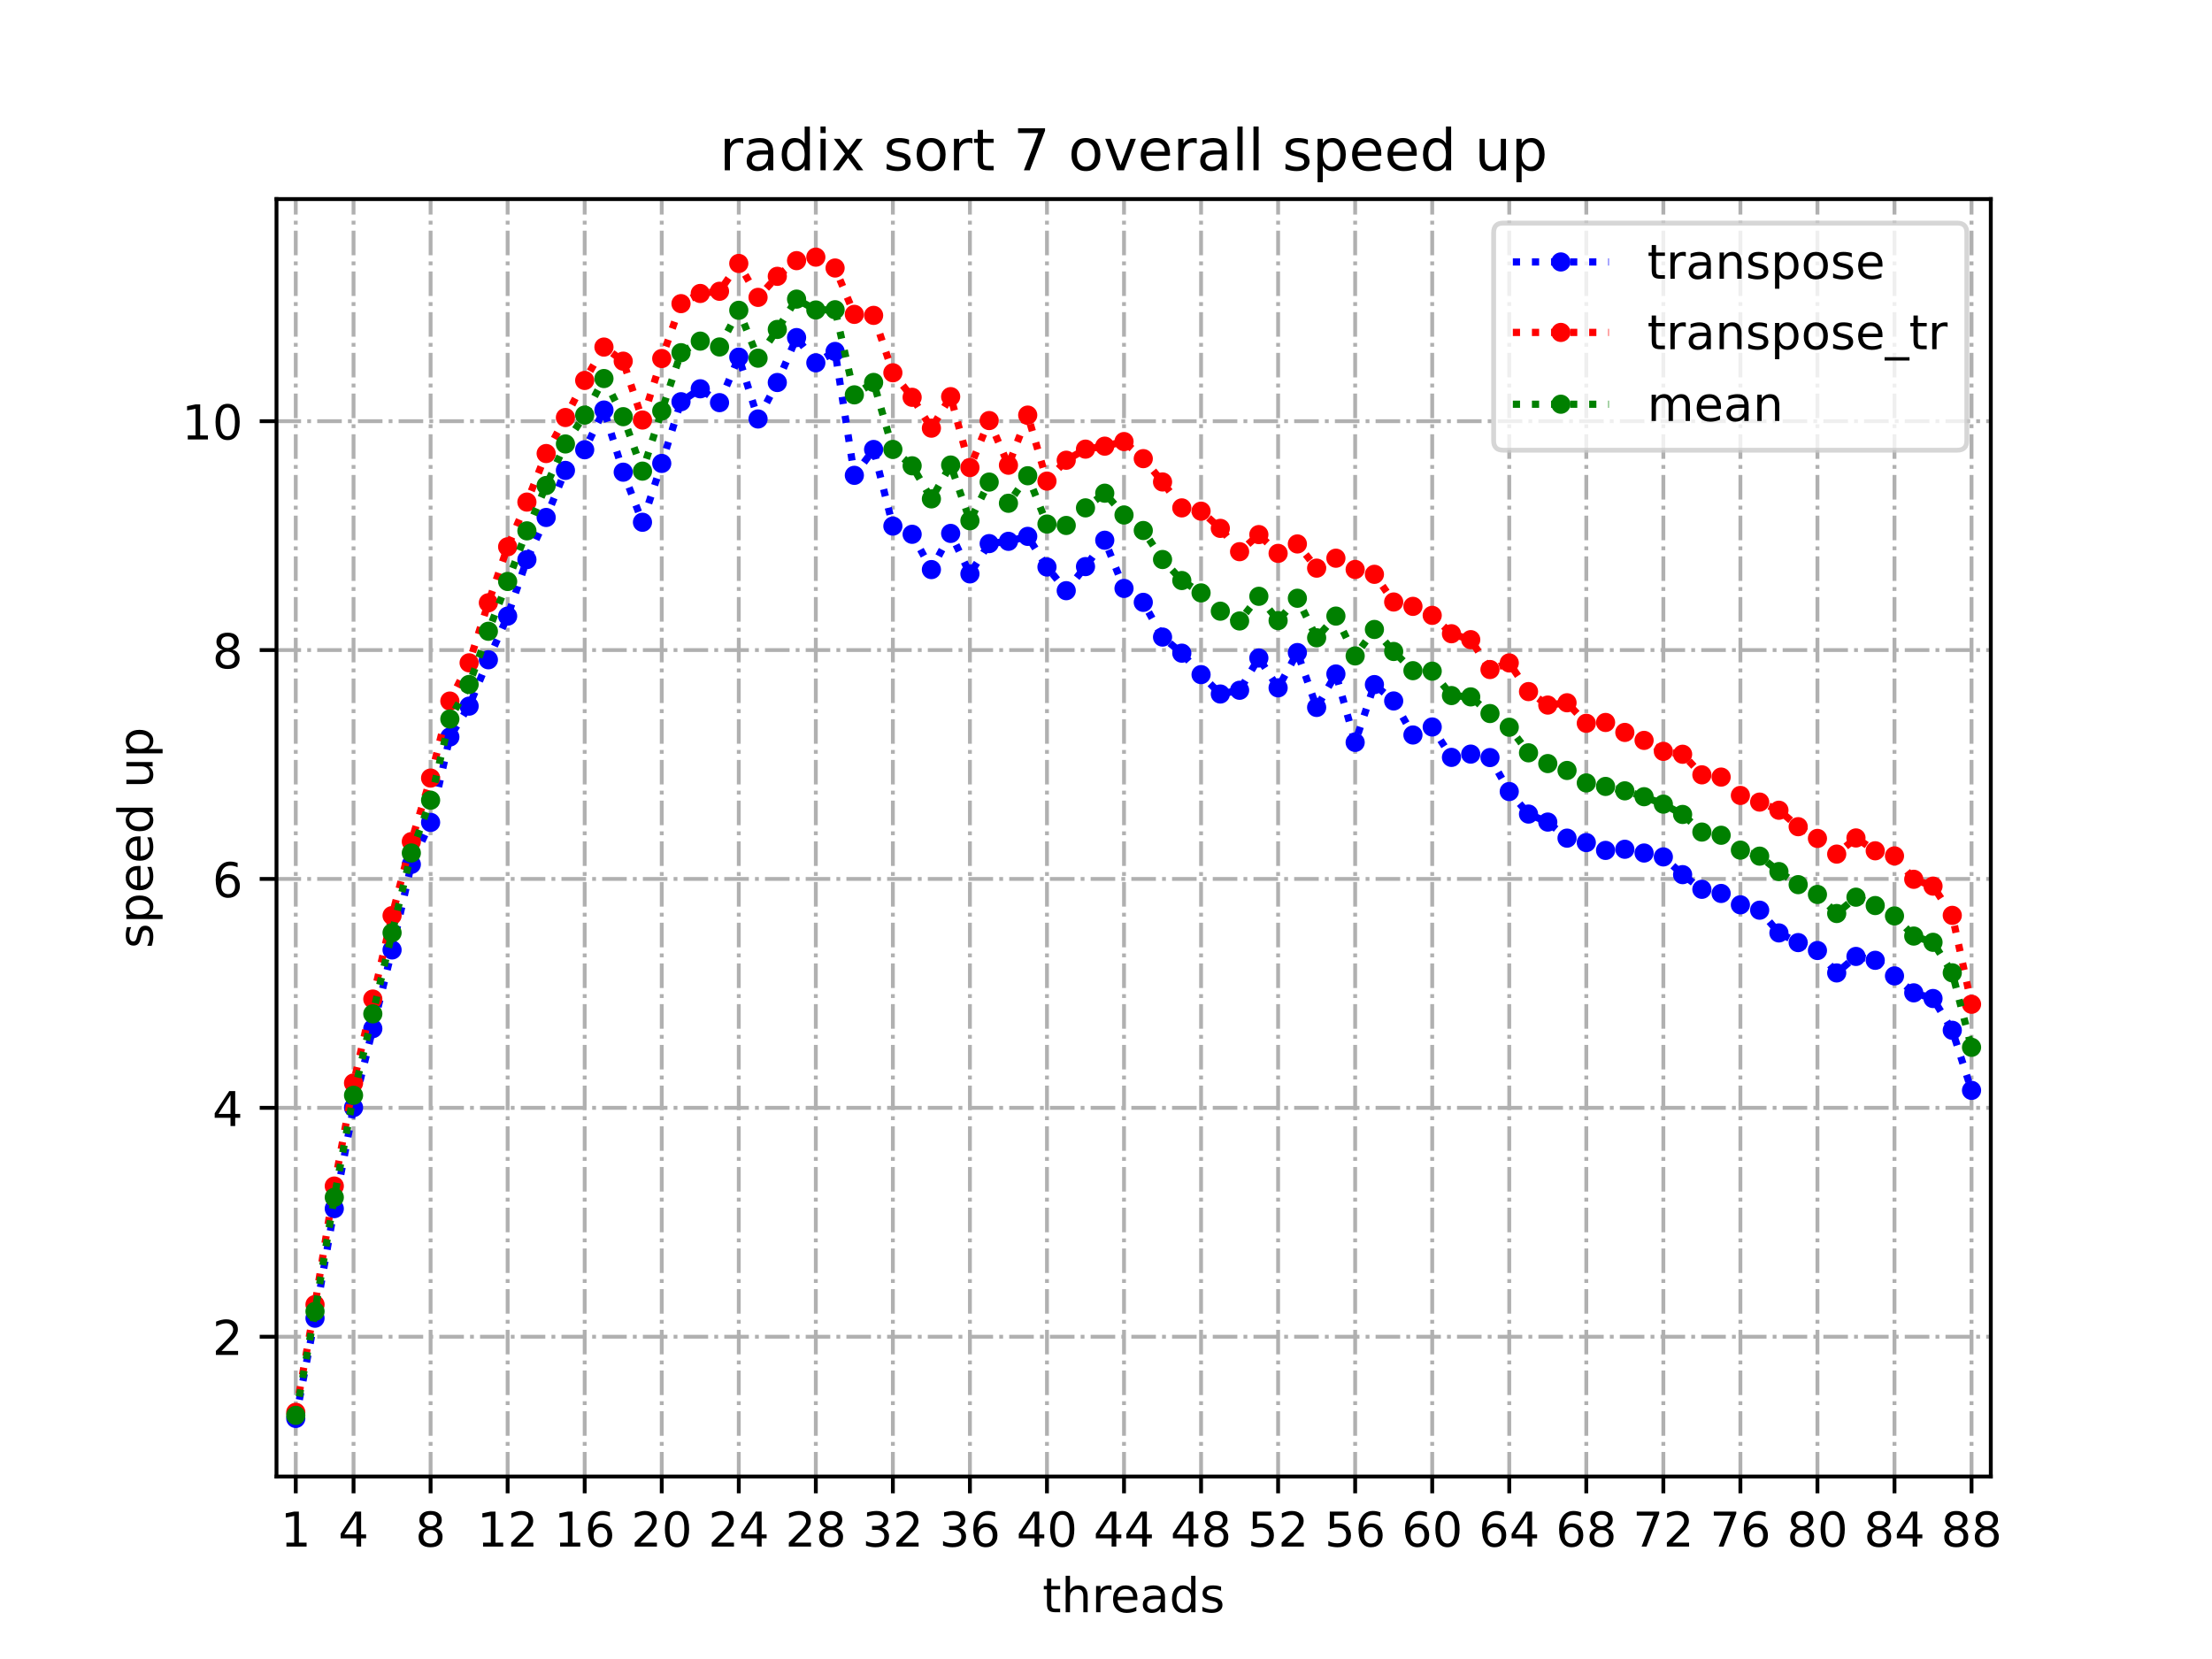 <?xml version="1.0" encoding="utf-8" standalone="no"?>
<!DOCTYPE svg PUBLIC "-//W3C//DTD SVG 1.1//EN"
  "http://www.w3.org/Graphics/SVG/1.1/DTD/svg11.dtd">
<!-- Created with matplotlib (https://matplotlib.org/) -->
<svg height="345.6pt" version="1.1" viewBox="0 0 460.8 345.6" width="460.8pt" xmlns="http://www.w3.org/2000/svg" xmlns:xlink="http://www.w3.org/1999/xlink">
 <defs>
  <style type="text/css">
*{stroke-linecap:butt;stroke-linejoin:round;}
  </style>
 </defs>
 <g id="figure_1">
  <g id="patch_1">
   <path d="M 0 345.6 
L 460.8 345.6 
L 460.8 0 
L 0 0 
z
" style="fill:#ffffff;"/>
  </g>
  <g id="axes_1">
   <g id="patch_2">
    <path d="M 57.6 307.584 
L 414.72 307.584 
L 414.72 41.472 
L 57.6 41.472 
z
" style="fill:#ffffff;"/>
   </g>
   <g id="matplotlib.axis_1">
    <g id="xtick_1">
     <g id="line2d_1">
      <path clip-path="url(#pfbacb33d16)" d="M 61.613 307.584 
L 61.613 41.472 
" style="fill:none;stroke:#b0b0b0;stroke-dasharray:5.12,1.28,0.8,1.28;stroke-dashoffset:0;stroke-width:0.8;"/>
     </g>
     <g id="line2d_2">
      <defs>
       <path d="M 0 0 
L 0 3.5 
" id="m777e1075b8" style="stroke:#000000;stroke-width:0.8;"/>
      </defs>
      <g>
       <use style="stroke:#000000;stroke-width:0.8;" x="61.613" xlink:href="#m777e1075b8" y="307.584"/>
      </g>
     </g>
     <g id="text_1">
      <!-- 1 -->
      <defs>
       <path d="M 12.406 8.297 
L 28.516 8.297 
L 28.516 63.922 
L 10.984 60.406 
L 10.984 69.391 
L 28.422 72.906 
L 38.281 72.906 
L 38.281 8.297 
L 54.391 8.297 
L 54.391 0 
L 12.406 0 
z
" id="DejaVuSans-49"/>
      </defs>
      <g transform="translate(58.431 322.182)scale(0.1 -0.1)">
       <use xlink:href="#DejaVuSans-49"/>
      </g>
     </g>
    </g>
    <g id="xtick_2">
     <g id="line2d_3">
      <path clip-path="url(#pfbacb33d16)" d="M 73.65 307.584 
L 73.65 41.472 
" style="fill:none;stroke:#b0b0b0;stroke-dasharray:5.12,1.28,0.8,1.28;stroke-dashoffset:0;stroke-width:0.8;"/>
     </g>
     <g id="line2d_4">
      <g>
       <use style="stroke:#000000;stroke-width:0.8;" x="73.65" xlink:href="#m777e1075b8" y="307.584"/>
      </g>
     </g>
     <g id="text_2">
      <!-- 4 -->
      <defs>
       <path d="M 37.797 64.312 
L 12.891 25.391 
L 37.797 25.391 
z
M 35.203 72.906 
L 47.609 72.906 
L 47.609 25.391 
L 58.016 25.391 
L 58.016 17.188 
L 47.609 17.188 
L 47.609 0 
L 37.797 0 
L 37.797 17.188 
L 4.891 17.188 
L 4.891 26.703 
z
" id="DejaVuSans-52"/>
      </defs>
      <g transform="translate(70.469 322.182)scale(0.1 -0.1)">
       <use xlink:href="#DejaVuSans-52"/>
      </g>
     </g>
    </g>
    <g id="xtick_3">
     <g id="line2d_5">
      <path clip-path="url(#pfbacb33d16)" d="M 89.701 307.584 
L 89.701 41.472 
" style="fill:none;stroke:#b0b0b0;stroke-dasharray:5.12,1.28,0.8,1.28;stroke-dashoffset:0;stroke-width:0.8;"/>
     </g>
     <g id="line2d_6">
      <g>
       <use style="stroke:#000000;stroke-width:0.8;" x="89.701" xlink:href="#m777e1075b8" y="307.584"/>
      </g>
     </g>
     <g id="text_3">
      <!-- 8 -->
      <defs>
       <path d="M 31.781 34.625 
Q 24.75 34.625 20.719 30.859 
Q 16.703 27.094 16.703 20.516 
Q 16.703 13.922 20.719 10.156 
Q 24.75 6.391 31.781 6.391 
Q 38.812 6.391 42.859 10.172 
Q 46.922 13.969 46.922 20.516 
Q 46.922 27.094 42.891 30.859 
Q 38.875 34.625 31.781 34.625 
z
M 21.922 38.812 
Q 15.578 40.375 12.031 44.719 
Q 8.5 49.078 8.5 55.328 
Q 8.5 64.062 14.719 69.141 
Q 20.953 74.219 31.781 74.219 
Q 42.672 74.219 48.875 69.141 
Q 55.078 64.062 55.078 55.328 
Q 55.078 49.078 51.531 44.719 
Q 48 40.375 41.703 38.812 
Q 48.828 37.156 52.797 32.312 
Q 56.781 27.484 56.781 20.516 
Q 56.781 9.906 50.312 4.234 
Q 43.844 -1.422 31.781 -1.422 
Q 19.734 -1.422 13.25 4.234 
Q 6.781 9.906 6.781 20.516 
Q 6.781 27.484 10.781 32.312 
Q 14.797 37.156 21.922 38.812 
z
M 18.312 54.391 
Q 18.312 48.734 21.844 45.562 
Q 25.391 42.391 31.781 42.391 
Q 38.141 42.391 41.719 45.562 
Q 45.312 48.734 45.312 54.391 
Q 45.312 60.062 41.719 63.234 
Q 38.141 66.406 31.781 66.406 
Q 25.391 66.406 21.844 63.234 
Q 18.312 60.062 18.312 54.391 
z
" id="DejaVuSans-56"/>
      </defs>
      <g transform="translate(86.519 322.182)scale(0.1 -0.1)">
       <use xlink:href="#DejaVuSans-56"/>
      </g>
     </g>
    </g>
    <g id="xtick_4">
     <g id="line2d_7">
      <path clip-path="url(#pfbacb33d16)" d="M 105.751 307.584 
L 105.751 41.472 
" style="fill:none;stroke:#b0b0b0;stroke-dasharray:5.12,1.28,0.8,1.28;stroke-dashoffset:0;stroke-width:0.8;"/>
     </g>
     <g id="line2d_8">
      <g>
       <use style="stroke:#000000;stroke-width:0.8;" x="105.751" xlink:href="#m777e1075b8" y="307.584"/>
      </g>
     </g>
     <g id="text_4">
      <!-- 12 -->
      <defs>
       <path d="M 19.188 8.297 
L 53.609 8.297 
L 53.609 0 
L 7.328 0 
L 7.328 8.297 
Q 12.938 14.109 22.625 23.891 
Q 32.328 33.688 34.812 36.531 
Q 39.547 41.844 41.422 45.531 
Q 43.312 49.219 43.312 52.781 
Q 43.312 58.594 39.234 62.25 
Q 35.156 65.922 28.609 65.922 
Q 23.969 65.922 18.812 64.312 
Q 13.672 62.703 7.812 59.422 
L 7.812 69.391 
Q 13.766 71.781 18.938 73 
Q 24.125 74.219 28.422 74.219 
Q 39.75 74.219 46.484 68.547 
Q 53.219 62.891 53.219 53.422 
Q 53.219 48.922 51.531 44.891 
Q 49.859 40.875 45.406 35.406 
Q 44.188 33.984 37.641 27.219 
Q 31.109 20.453 19.188 8.297 
z
" id="DejaVuSans-50"/>
      </defs>
      <g transform="translate(99.389 322.182)scale(0.1 -0.1)">
       <use xlink:href="#DejaVuSans-49"/>
       <use x="63.623" xlink:href="#DejaVuSans-50"/>
      </g>
     </g>
    </g>
    <g id="xtick_5">
     <g id="line2d_9">
      <path clip-path="url(#pfbacb33d16)" d="M 121.801 307.584 
L 121.801 41.472 
" style="fill:none;stroke:#b0b0b0;stroke-dasharray:5.12,1.28,0.8,1.28;stroke-dashoffset:0;stroke-width:0.8;"/>
     </g>
     <g id="line2d_10">
      <g>
       <use style="stroke:#000000;stroke-width:0.8;" x="121.801" xlink:href="#m777e1075b8" y="307.584"/>
      </g>
     </g>
     <g id="text_5">
      <!-- 16 -->
      <defs>
       <path d="M 33.016 40.375 
Q 26.375 40.375 22.484 35.828 
Q 18.609 31.297 18.609 23.391 
Q 18.609 15.531 22.484 10.953 
Q 26.375 6.391 33.016 6.391 
Q 39.656 6.391 43.531 10.953 
Q 47.406 15.531 47.406 23.391 
Q 47.406 31.297 43.531 35.828 
Q 39.656 40.375 33.016 40.375 
z
M 52.594 71.297 
L 52.594 62.312 
Q 48.875 64.062 45.094 64.984 
Q 41.312 65.922 37.594 65.922 
Q 27.828 65.922 22.672 59.328 
Q 17.531 52.734 16.797 39.406 
Q 19.672 43.656 24.016 45.922 
Q 28.375 48.188 33.594 48.188 
Q 44.578 48.188 50.953 41.516 
Q 57.328 34.859 57.328 23.391 
Q 57.328 12.156 50.688 5.359 
Q 44.047 -1.422 33.016 -1.422 
Q 20.359 -1.422 13.672 8.266 
Q 6.984 17.969 6.984 36.375 
Q 6.984 53.656 15.188 63.938 
Q 23.391 74.219 37.203 74.219 
Q 40.922 74.219 44.703 73.484 
Q 48.484 72.75 52.594 71.297 
z
" id="DejaVuSans-54"/>
      </defs>
      <g transform="translate(115.439 322.182)scale(0.1 -0.1)">
       <use xlink:href="#DejaVuSans-49"/>
       <use x="63.623" xlink:href="#DejaVuSans-54"/>
      </g>
     </g>
    </g>
    <g id="xtick_6">
     <g id="line2d_11">
      <path clip-path="url(#pfbacb33d16)" d="M 137.852 307.584 
L 137.852 41.472 
" style="fill:none;stroke:#b0b0b0;stroke-dasharray:5.12,1.28,0.8,1.28;stroke-dashoffset:0;stroke-width:0.8;"/>
     </g>
     <g id="line2d_12">
      <g>
       <use style="stroke:#000000;stroke-width:0.8;" x="137.852" xlink:href="#m777e1075b8" y="307.584"/>
      </g>
     </g>
     <g id="text_6">
      <!-- 20 -->
      <defs>
       <path d="M 31.781 66.406 
Q 24.172 66.406 20.328 58.906 
Q 16.5 51.422 16.5 36.375 
Q 16.5 21.391 20.328 13.891 
Q 24.172 6.391 31.781 6.391 
Q 39.453 6.391 43.281 13.891 
Q 47.125 21.391 47.125 36.375 
Q 47.125 51.422 43.281 58.906 
Q 39.453 66.406 31.781 66.406 
z
M 31.781 74.219 
Q 44.047 74.219 50.516 64.516 
Q 56.984 54.828 56.984 36.375 
Q 56.984 17.969 50.516 8.266 
Q 44.047 -1.422 31.781 -1.422 
Q 19.531 -1.422 13.062 8.266 
Q 6.594 17.969 6.594 36.375 
Q 6.594 54.828 13.062 64.516 
Q 19.531 74.219 31.781 74.219 
z
" id="DejaVuSans-48"/>
      </defs>
      <g transform="translate(131.489 322.182)scale(0.1 -0.1)">
       <use xlink:href="#DejaVuSans-50"/>
       <use x="63.623" xlink:href="#DejaVuSans-48"/>
      </g>
     </g>
    </g>
    <g id="xtick_7">
     <g id="line2d_13">
      <path clip-path="url(#pfbacb33d16)" d="M 153.902 307.584 
L 153.902 41.472 
" style="fill:none;stroke:#b0b0b0;stroke-dasharray:5.12,1.28,0.8,1.28;stroke-dashoffset:0;stroke-width:0.8;"/>
     </g>
     <g id="line2d_14">
      <g>
       <use style="stroke:#000000;stroke-width:0.8;" x="153.902" xlink:href="#m777e1075b8" y="307.584"/>
      </g>
     </g>
     <g id="text_7">
      <!-- 24 -->
      <g transform="translate(147.54 322.182)scale(0.1 -0.1)">
       <use xlink:href="#DejaVuSans-50"/>
       <use x="63.623" xlink:href="#DejaVuSans-52"/>
      </g>
     </g>
    </g>
    <g id="xtick_8">
     <g id="line2d_15">
      <path clip-path="url(#pfbacb33d16)" d="M 169.952 307.584 
L 169.952 41.472 
" style="fill:none;stroke:#b0b0b0;stroke-dasharray:5.12,1.28,0.8,1.28;stroke-dashoffset:0;stroke-width:0.8;"/>
     </g>
     <g id="line2d_16">
      <g>
       <use style="stroke:#000000;stroke-width:0.8;" x="169.952" xlink:href="#m777e1075b8" y="307.584"/>
      </g>
     </g>
     <g id="text_8">
      <!-- 28 -->
      <g transform="translate(163.59 322.182)scale(0.1 -0.1)">
       <use xlink:href="#DejaVuSans-50"/>
       <use x="63.623" xlink:href="#DejaVuSans-56"/>
      </g>
     </g>
    </g>
    <g id="xtick_9">
     <g id="line2d_17">
      <path clip-path="url(#pfbacb33d16)" d="M 186.003 307.584 
L 186.003 41.472 
" style="fill:none;stroke:#b0b0b0;stroke-dasharray:5.12,1.28,0.8,1.28;stroke-dashoffset:0;stroke-width:0.8;"/>
     </g>
     <g id="line2d_18">
      <g>
       <use style="stroke:#000000;stroke-width:0.8;" x="186.003" xlink:href="#m777e1075b8" y="307.584"/>
      </g>
     </g>
     <g id="text_9">
      <!-- 32 -->
      <defs>
       <path d="M 40.578 39.312 
Q 47.656 37.797 51.625 33 
Q 55.609 28.219 55.609 21.188 
Q 55.609 10.406 48.188 4.484 
Q 40.766 -1.422 27.094 -1.422 
Q 22.516 -1.422 17.656 -0.516 
Q 12.797 0.391 7.625 2.203 
L 7.625 11.719 
Q 11.719 9.328 16.594 8.109 
Q 21.484 6.891 26.812 6.891 
Q 36.078 6.891 40.938 10.547 
Q 45.797 14.203 45.797 21.188 
Q 45.797 27.641 41.281 31.266 
Q 36.766 34.906 28.719 34.906 
L 20.219 34.906 
L 20.219 43.016 
L 29.109 43.016 
Q 36.375 43.016 40.234 45.922 
Q 44.094 48.828 44.094 54.297 
Q 44.094 59.906 40.109 62.906 
Q 36.141 65.922 28.719 65.922 
Q 24.656 65.922 20.016 65.031 
Q 15.375 64.156 9.812 62.312 
L 9.812 71.094 
Q 15.438 72.656 20.344 73.438 
Q 25.25 74.219 29.594 74.219 
Q 40.828 74.219 47.359 69.109 
Q 53.906 64.016 53.906 55.328 
Q 53.906 49.266 50.438 45.094 
Q 46.969 40.922 40.578 39.312 
z
" id="DejaVuSans-51"/>
      </defs>
      <g transform="translate(179.64 322.182)scale(0.1 -0.1)">
       <use xlink:href="#DejaVuSans-51"/>
       <use x="63.623" xlink:href="#DejaVuSans-50"/>
      </g>
     </g>
    </g>
    <g id="xtick_10">
     <g id="line2d_19">
      <path clip-path="url(#pfbacb33d16)" d="M 202.053 307.584 
L 202.053 41.472 
" style="fill:none;stroke:#b0b0b0;stroke-dasharray:5.12,1.28,0.8,1.28;stroke-dashoffset:0;stroke-width:0.8;"/>
     </g>
     <g id="line2d_20">
      <g>
       <use style="stroke:#000000;stroke-width:0.8;" x="202.053" xlink:href="#m777e1075b8" y="307.584"/>
      </g>
     </g>
     <g id="text_10">
      <!-- 36 -->
      <g transform="translate(195.691 322.182)scale(0.1 -0.1)">
       <use xlink:href="#DejaVuSans-51"/>
       <use x="63.623" xlink:href="#DejaVuSans-54"/>
      </g>
     </g>
    </g>
    <g id="xtick_11">
     <g id="line2d_21">
      <path clip-path="url(#pfbacb33d16)" d="M 218.103 307.584 
L 218.103 41.472 
" style="fill:none;stroke:#b0b0b0;stroke-dasharray:5.12,1.28,0.8,1.28;stroke-dashoffset:0;stroke-width:0.8;"/>
     </g>
     <g id="line2d_22">
      <g>
       <use style="stroke:#000000;stroke-width:0.8;" x="218.103" xlink:href="#m777e1075b8" y="307.584"/>
      </g>
     </g>
     <g id="text_11">
      <!-- 40 -->
      <g transform="translate(211.741 322.182)scale(0.1 -0.1)">
       <use xlink:href="#DejaVuSans-52"/>
       <use x="63.623" xlink:href="#DejaVuSans-48"/>
      </g>
     </g>
    </g>
    <g id="xtick_12">
     <g id="line2d_23">
      <path clip-path="url(#pfbacb33d16)" d="M 234.154 307.584 
L 234.154 41.472 
" style="fill:none;stroke:#b0b0b0;stroke-dasharray:5.12,1.28,0.8,1.28;stroke-dashoffset:0;stroke-width:0.8;"/>
     </g>
     <g id="line2d_24">
      <g>
       <use style="stroke:#000000;stroke-width:0.8;" x="234.154" xlink:href="#m777e1075b8" y="307.584"/>
      </g>
     </g>
     <g id="text_12">
      <!-- 44 -->
      <g transform="translate(227.791 322.182)scale(0.1 -0.1)">
       <use xlink:href="#DejaVuSans-52"/>
       <use x="63.623" xlink:href="#DejaVuSans-52"/>
      </g>
     </g>
    </g>
    <g id="xtick_13">
     <g id="line2d_25">
      <path clip-path="url(#pfbacb33d16)" d="M 250.204 307.584 
L 250.204 41.472 
" style="fill:none;stroke:#b0b0b0;stroke-dasharray:5.12,1.28,0.8,1.28;stroke-dashoffset:0;stroke-width:0.8;"/>
     </g>
     <g id="line2d_26">
      <g>
       <use style="stroke:#000000;stroke-width:0.8;" x="250.204" xlink:href="#m777e1075b8" y="307.584"/>
      </g>
     </g>
     <g id="text_13">
      <!-- 48 -->
      <g transform="translate(243.842 322.182)scale(0.1 -0.1)">
       <use xlink:href="#DejaVuSans-52"/>
       <use x="63.623" xlink:href="#DejaVuSans-56"/>
      </g>
     </g>
    </g>
    <g id="xtick_14">
     <g id="line2d_27">
      <path clip-path="url(#pfbacb33d16)" d="M 266.254 307.584 
L 266.254 41.472 
" style="fill:none;stroke:#b0b0b0;stroke-dasharray:5.12,1.28,0.8,1.28;stroke-dashoffset:0;stroke-width:0.8;"/>
     </g>
     <g id="line2d_28">
      <g>
       <use style="stroke:#000000;stroke-width:0.8;" x="266.254" xlink:href="#m777e1075b8" y="307.584"/>
      </g>
     </g>
     <g id="text_14">
      <!-- 52 -->
      <defs>
       <path d="M 10.797 72.906 
L 49.516 72.906 
L 49.516 64.594 
L 19.828 64.594 
L 19.828 46.734 
Q 21.969 47.469 24.109 47.828 
Q 26.266 48.188 28.422 48.188 
Q 40.625 48.188 47.75 41.5 
Q 54.891 34.812 54.891 23.391 
Q 54.891 11.625 47.562 5.094 
Q 40.234 -1.422 26.906 -1.422 
Q 22.312 -1.422 17.547 -0.641 
Q 12.797 0.141 7.719 1.703 
L 7.719 11.625 
Q 12.109 9.234 16.797 8.062 
Q 21.484 6.891 26.703 6.891 
Q 35.156 6.891 40.078 11.328 
Q 45.016 15.766 45.016 23.391 
Q 45.016 31 40.078 35.438 
Q 35.156 39.891 26.703 39.891 
Q 22.75 39.891 18.812 39.016 
Q 14.891 38.141 10.797 36.281 
z
" id="DejaVuSans-53"/>
      </defs>
      <g transform="translate(259.892 322.182)scale(0.1 -0.1)">
       <use xlink:href="#DejaVuSans-53"/>
       <use x="63.623" xlink:href="#DejaVuSans-50"/>
      </g>
     </g>
    </g>
    <g id="xtick_15">
     <g id="line2d_29">
      <path clip-path="url(#pfbacb33d16)" d="M 282.305 307.584 
L 282.305 41.472 
" style="fill:none;stroke:#b0b0b0;stroke-dasharray:5.12,1.28,0.8,1.28;stroke-dashoffset:0;stroke-width:0.8;"/>
     </g>
     <g id="line2d_30">
      <g>
       <use style="stroke:#000000;stroke-width:0.8;" x="282.305" xlink:href="#m777e1075b8" y="307.584"/>
      </g>
     </g>
     <g id="text_15">
      <!-- 56 -->
      <g transform="translate(275.942 322.182)scale(0.1 -0.1)">
       <use xlink:href="#DejaVuSans-53"/>
       <use x="63.623" xlink:href="#DejaVuSans-54"/>
      </g>
     </g>
    </g>
    <g id="xtick_16">
     <g id="line2d_31">
      <path clip-path="url(#pfbacb33d16)" d="M 298.355 307.584 
L 298.355 41.472 
" style="fill:none;stroke:#b0b0b0;stroke-dasharray:5.12,1.28,0.8,1.28;stroke-dashoffset:0;stroke-width:0.8;"/>
     </g>
     <g id="line2d_32">
      <g>
       <use style="stroke:#000000;stroke-width:0.8;" x="298.355" xlink:href="#m777e1075b8" y="307.584"/>
      </g>
     </g>
     <g id="text_16">
      <!-- 60 -->
      <g transform="translate(291.993 322.182)scale(0.1 -0.1)">
       <use xlink:href="#DejaVuSans-54"/>
       <use x="63.623" xlink:href="#DejaVuSans-48"/>
      </g>
     </g>
    </g>
    <g id="xtick_17">
     <g id="line2d_33">
      <path clip-path="url(#pfbacb33d16)" d="M 314.405 307.584 
L 314.405 41.472 
" style="fill:none;stroke:#b0b0b0;stroke-dasharray:5.12,1.28,0.8,1.28;stroke-dashoffset:0;stroke-width:0.8;"/>
     </g>
     <g id="line2d_34">
      <g>
       <use style="stroke:#000000;stroke-width:0.8;" x="314.405" xlink:href="#m777e1075b8" y="307.584"/>
      </g>
     </g>
     <g id="text_17">
      <!-- 64 -->
      <g transform="translate(308.043 322.182)scale(0.1 -0.1)">
       <use xlink:href="#DejaVuSans-54"/>
       <use x="63.623" xlink:href="#DejaVuSans-52"/>
      </g>
     </g>
    </g>
    <g id="xtick_18">
     <g id="line2d_35">
      <path clip-path="url(#pfbacb33d16)" d="M 330.456 307.584 
L 330.456 41.472 
" style="fill:none;stroke:#b0b0b0;stroke-dasharray:5.12,1.28,0.8,1.28;stroke-dashoffset:0;stroke-width:0.8;"/>
     </g>
     <g id="line2d_36">
      <g>
       <use style="stroke:#000000;stroke-width:0.8;" x="330.456" xlink:href="#m777e1075b8" y="307.584"/>
      </g>
     </g>
     <g id="text_18">
      <!-- 68 -->
      <g transform="translate(324.093 322.182)scale(0.1 -0.1)">
       <use xlink:href="#DejaVuSans-54"/>
       <use x="63.623" xlink:href="#DejaVuSans-56"/>
      </g>
     </g>
    </g>
    <g id="xtick_19">
     <g id="line2d_37">
      <path clip-path="url(#pfbacb33d16)" d="M 346.506 307.584 
L 346.506 41.472 
" style="fill:none;stroke:#b0b0b0;stroke-dasharray:5.12,1.28,0.8,1.28;stroke-dashoffset:0;stroke-width:0.8;"/>
     </g>
     <g id="line2d_38">
      <g>
       <use style="stroke:#000000;stroke-width:0.8;" x="346.506" xlink:href="#m777e1075b8" y="307.584"/>
      </g>
     </g>
     <g id="text_19">
      <!-- 72 -->
      <defs>
       <path d="M 8.203 72.906 
L 55.078 72.906 
L 55.078 68.703 
L 28.609 0 
L 18.312 0 
L 43.219 64.594 
L 8.203 64.594 
z
" id="DejaVuSans-55"/>
      </defs>
      <g transform="translate(340.144 322.182)scale(0.1 -0.1)">
       <use xlink:href="#DejaVuSans-55"/>
       <use x="63.623" xlink:href="#DejaVuSans-50"/>
      </g>
     </g>
    </g>
    <g id="xtick_20">
     <g id="line2d_39">
      <path clip-path="url(#pfbacb33d16)" d="M 362.556 307.584 
L 362.556 41.472 
" style="fill:none;stroke:#b0b0b0;stroke-dasharray:5.12,1.28,0.8,1.28;stroke-dashoffset:0;stroke-width:0.8;"/>
     </g>
     <g id="line2d_40">
      <g>
       <use style="stroke:#000000;stroke-width:0.8;" x="362.556" xlink:href="#m777e1075b8" y="307.584"/>
      </g>
     </g>
     <g id="text_20">
      <!-- 76 -->
      <g transform="translate(356.194 322.182)scale(0.1 -0.1)">
       <use xlink:href="#DejaVuSans-55"/>
       <use x="63.623" xlink:href="#DejaVuSans-54"/>
      </g>
     </g>
    </g>
    <g id="xtick_21">
     <g id="line2d_41">
      <path clip-path="url(#pfbacb33d16)" d="M 378.607 307.584 
L 378.607 41.472 
" style="fill:none;stroke:#b0b0b0;stroke-dasharray:5.12,1.28,0.8,1.28;stroke-dashoffset:0;stroke-width:0.8;"/>
     </g>
     <g id="line2d_42">
      <g>
       <use style="stroke:#000000;stroke-width:0.8;" x="378.607" xlink:href="#m777e1075b8" y="307.584"/>
      </g>
     </g>
     <g id="text_21">
      <!-- 80 -->
      <g transform="translate(372.244 322.182)scale(0.1 -0.1)">
       <use xlink:href="#DejaVuSans-56"/>
       <use x="63.623" xlink:href="#DejaVuSans-48"/>
      </g>
     </g>
    </g>
    <g id="xtick_22">
     <g id="line2d_43">
      <path clip-path="url(#pfbacb33d16)" d="M 394.657 307.584 
L 394.657 41.472 
" style="fill:none;stroke:#b0b0b0;stroke-dasharray:5.12,1.28,0.8,1.28;stroke-dashoffset:0;stroke-width:0.8;"/>
     </g>
     <g id="line2d_44">
      <g>
       <use style="stroke:#000000;stroke-width:0.8;" x="394.657" xlink:href="#m777e1075b8" y="307.584"/>
      </g>
     </g>
     <g id="text_22">
      <!-- 84 -->
      <g transform="translate(388.295 322.182)scale(0.1 -0.1)">
       <use xlink:href="#DejaVuSans-56"/>
       <use x="63.623" xlink:href="#DejaVuSans-52"/>
      </g>
     </g>
    </g>
    <g id="xtick_23">
     <g id="line2d_45">
      <path clip-path="url(#pfbacb33d16)" d="M 410.707 307.584 
L 410.707 41.472 
" style="fill:none;stroke:#b0b0b0;stroke-dasharray:5.12,1.28,0.8,1.28;stroke-dashoffset:0;stroke-width:0.8;"/>
     </g>
     <g id="line2d_46">
      <g>
       <use style="stroke:#000000;stroke-width:0.8;" x="410.707" xlink:href="#m777e1075b8" y="307.584"/>
      </g>
     </g>
     <g id="text_23">
      <!-- 88 -->
      <g transform="translate(404.345 322.182)scale(0.1 -0.1)">
       <use xlink:href="#DejaVuSans-56"/>
       <use x="63.623" xlink:href="#DejaVuSans-56"/>
      </g>
     </g>
    </g>
    <g id="text_24">
     <!-- threads -->
     <defs>
      <path d="M 18.312 70.219 
L 18.312 54.688 
L 36.812 54.688 
L 36.812 47.703 
L 18.312 47.703 
L 18.312 18.016 
Q 18.312 11.328 20.141 9.422 
Q 21.969 7.516 27.594 7.516 
L 36.812 7.516 
L 36.812 0 
L 27.594 0 
Q 17.188 0 13.234 3.875 
Q 9.281 7.766 9.281 18.016 
L 9.281 47.703 
L 2.688 47.703 
L 2.688 54.688 
L 9.281 54.688 
L 9.281 70.219 
z
" id="DejaVuSans-116"/>
      <path d="M 54.891 33.016 
L 54.891 0 
L 45.906 0 
L 45.906 32.719 
Q 45.906 40.484 42.875 44.328 
Q 39.844 48.188 33.797 48.188 
Q 26.516 48.188 22.312 43.547 
Q 18.109 38.922 18.109 30.906 
L 18.109 0 
L 9.078 0 
L 9.078 75.984 
L 18.109 75.984 
L 18.109 46.188 
Q 21.344 51.125 25.703 53.562 
Q 30.078 56 35.797 56 
Q 45.219 56 50.047 50.172 
Q 54.891 44.344 54.891 33.016 
z
" id="DejaVuSans-104"/>
      <path d="M 41.109 46.297 
Q 39.594 47.172 37.812 47.578 
Q 36.031 48 33.891 48 
Q 26.266 48 22.188 43.047 
Q 18.109 38.094 18.109 28.812 
L 18.109 0 
L 9.078 0 
L 9.078 54.688 
L 18.109 54.688 
L 18.109 46.188 
Q 20.953 51.172 25.484 53.578 
Q 30.031 56 36.531 56 
Q 37.453 56 38.578 55.875 
Q 39.703 55.766 41.062 55.516 
z
" id="DejaVuSans-114"/>
      <path d="M 56.203 29.594 
L 56.203 25.203 
L 14.891 25.203 
Q 15.484 15.922 20.484 11.062 
Q 25.484 6.203 34.422 6.203 
Q 39.594 6.203 44.453 7.469 
Q 49.312 8.734 54.109 11.281 
L 54.109 2.781 
Q 49.266 0.734 44.188 -0.344 
Q 39.109 -1.422 33.891 -1.422 
Q 20.797 -1.422 13.156 6.188 
Q 5.516 13.812 5.516 26.812 
Q 5.516 40.234 12.766 48.109 
Q 20.016 56 32.328 56 
Q 43.359 56 49.781 48.891 
Q 56.203 41.797 56.203 29.594 
z
M 47.219 32.234 
Q 47.125 39.594 43.094 43.984 
Q 39.062 48.391 32.422 48.391 
Q 24.906 48.391 20.391 44.141 
Q 15.875 39.891 15.188 32.172 
z
" id="DejaVuSans-101"/>
      <path d="M 34.281 27.484 
Q 23.391 27.484 19.188 25 
Q 14.984 22.516 14.984 16.5 
Q 14.984 11.719 18.141 8.906 
Q 21.297 6.109 26.703 6.109 
Q 34.188 6.109 38.703 11.406 
Q 43.219 16.703 43.219 25.484 
L 43.219 27.484 
z
M 52.203 31.203 
L 52.203 0 
L 43.219 0 
L 43.219 8.297 
Q 40.141 3.328 35.547 0.953 
Q 30.953 -1.422 24.312 -1.422 
Q 15.922 -1.422 10.953 3.297 
Q 6 8.016 6 15.922 
Q 6 25.141 12.172 29.828 
Q 18.359 34.516 30.609 34.516 
L 43.219 34.516 
L 43.219 35.406 
Q 43.219 41.609 39.141 45 
Q 35.062 48.391 27.688 48.391 
Q 23 48.391 18.547 47.266 
Q 14.109 46.141 10.016 43.891 
L 10.016 52.203 
Q 14.938 54.109 19.578 55.047 
Q 24.219 56 28.609 56 
Q 40.484 56 46.344 49.844 
Q 52.203 43.703 52.203 31.203 
z
" id="DejaVuSans-97"/>
      <path d="M 45.406 46.391 
L 45.406 75.984 
L 54.391 75.984 
L 54.391 0 
L 45.406 0 
L 45.406 8.203 
Q 42.578 3.328 38.25 0.953 
Q 33.938 -1.422 27.875 -1.422 
Q 17.969 -1.422 11.734 6.484 
Q 5.516 14.406 5.516 27.297 
Q 5.516 40.188 11.734 48.094 
Q 17.969 56 27.875 56 
Q 33.938 56 38.25 53.625 
Q 42.578 51.266 45.406 46.391 
z
M 14.797 27.297 
Q 14.797 17.391 18.875 11.75 
Q 22.953 6.109 30.078 6.109 
Q 37.203 6.109 41.297 11.75 
Q 45.406 17.391 45.406 27.297 
Q 45.406 37.203 41.297 42.844 
Q 37.203 48.484 30.078 48.484 
Q 22.953 48.484 18.875 42.844 
Q 14.797 37.203 14.797 27.297 
z
" id="DejaVuSans-100"/>
      <path d="M 44.281 53.078 
L 44.281 44.578 
Q 40.484 46.531 36.375 47.5 
Q 32.281 48.484 27.875 48.484 
Q 21.188 48.484 17.844 46.438 
Q 14.5 44.391 14.5 40.281 
Q 14.5 37.156 16.891 35.375 
Q 19.281 33.594 26.516 31.984 
L 29.594 31.297 
Q 39.156 29.25 43.188 25.516 
Q 47.219 21.781 47.219 15.094 
Q 47.219 7.469 41.188 3.016 
Q 35.156 -1.422 24.609 -1.422 
Q 20.219 -1.422 15.453 -0.562 
Q 10.688 0.297 5.422 2 
L 5.422 11.281 
Q 10.406 8.688 15.234 7.391 
Q 20.062 6.109 24.812 6.109 
Q 31.156 6.109 34.562 8.281 
Q 37.984 10.453 37.984 14.406 
Q 37.984 18.062 35.516 20.016 
Q 33.062 21.969 24.703 23.781 
L 21.578 24.516 
Q 13.234 26.266 9.516 29.906 
Q 5.812 33.547 5.812 39.891 
Q 5.812 47.609 11.281 51.797 
Q 16.75 56 26.812 56 
Q 31.781 56 36.172 55.266 
Q 40.578 54.547 44.281 53.078 
z
" id="DejaVuSans-115"/>
     </defs>
     <g transform="translate(217.169 335.861)scale(0.1 -0.1)">
      <use xlink:href="#DejaVuSans-116"/>
      <use x="39.209" xlink:href="#DejaVuSans-104"/>
      <use x="102.588" xlink:href="#DejaVuSans-114"/>
      <use x="141.451" xlink:href="#DejaVuSans-101"/>
      <use x="202.975" xlink:href="#DejaVuSans-97"/>
      <use x="264.254" xlink:href="#DejaVuSans-100"/>
      <use x="327.73" xlink:href="#DejaVuSans-115"/>
     </g>
    </g>
   </g>
   <g id="matplotlib.axis_2">
    <g id="ytick_1">
     <g id="line2d_47">
      <path clip-path="url(#pfbacb33d16)" d="M 57.6 278.46 
L 414.72 278.46 
" style="fill:none;stroke:#b0b0b0;stroke-dasharray:5.12,1.28,0.8,1.28;stroke-dashoffset:0;stroke-width:0.8;"/>
     </g>
     <g id="line2d_48">
      <defs>
       <path d="M 0 0 
L -3.5 0 
" id="mfac47cff3b" style="stroke:#000000;stroke-width:0.8;"/>
      </defs>
      <g>
       <use style="stroke:#000000;stroke-width:0.8;" x="57.6" xlink:href="#mfac47cff3b" y="278.46"/>
      </g>
     </g>
     <g id="text_25">
      <!-- 2 -->
      <g transform="translate(44.237 282.259)scale(0.1 -0.1)">
       <use xlink:href="#DejaVuSans-50"/>
      </g>
     </g>
    </g>
    <g id="ytick_2">
     <g id="line2d_49">
      <path clip-path="url(#pfbacb33d16)" d="M 57.6 230.781 
L 414.72 230.781 
" style="fill:none;stroke:#b0b0b0;stroke-dasharray:5.12,1.28,0.8,1.28;stroke-dashoffset:0;stroke-width:0.8;"/>
     </g>
     <g id="line2d_50">
      <g>
       <use style="stroke:#000000;stroke-width:0.8;" x="57.6" xlink:href="#mfac47cff3b" y="230.781"/>
      </g>
     </g>
     <g id="text_26">
      <!-- 4 -->
      <g transform="translate(44.237 234.58)scale(0.1 -0.1)">
       <use xlink:href="#DejaVuSans-52"/>
      </g>
     </g>
    </g>
    <g id="ytick_3">
     <g id="line2d_51">
      <path clip-path="url(#pfbacb33d16)" d="M 57.6 183.101 
L 414.72 183.101 
" style="fill:none;stroke:#b0b0b0;stroke-dasharray:5.12,1.28,0.8,1.28;stroke-dashoffset:0;stroke-width:0.8;"/>
     </g>
     <g id="line2d_52">
      <g>
       <use style="stroke:#000000;stroke-width:0.8;" x="57.6" xlink:href="#mfac47cff3b" y="183.101"/>
      </g>
     </g>
     <g id="text_27">
      <!-- 6 -->
      <g transform="translate(44.237 186.901)scale(0.1 -0.1)">
       <use xlink:href="#DejaVuSans-54"/>
      </g>
     </g>
    </g>
    <g id="ytick_4">
     <g id="line2d_53">
      <path clip-path="url(#pfbacb33d16)" d="M 57.6 135.422 
L 414.72 135.422 
" style="fill:none;stroke:#b0b0b0;stroke-dasharray:5.12,1.28,0.8,1.28;stroke-dashoffset:0;stroke-width:0.8;"/>
     </g>
     <g id="line2d_54">
      <g>
       <use style="stroke:#000000;stroke-width:0.8;" x="57.6" xlink:href="#mfac47cff3b" y="135.422"/>
      </g>
     </g>
     <g id="text_28">
      <!-- 8 -->
      <g transform="translate(44.237 139.221)scale(0.1 -0.1)">
       <use xlink:href="#DejaVuSans-56"/>
      </g>
     </g>
    </g>
    <g id="ytick_5">
     <g id="line2d_55">
      <path clip-path="url(#pfbacb33d16)" d="M 57.6 87.743 
L 414.72 87.743 
" style="fill:none;stroke:#b0b0b0;stroke-dasharray:5.12,1.28,0.8,1.28;stroke-dashoffset:0;stroke-width:0.8;"/>
     </g>
     <g id="line2d_56">
      <g>
       <use style="stroke:#000000;stroke-width:0.8;" x="57.6" xlink:href="#mfac47cff3b" y="87.743"/>
      </g>
     </g>
     <g id="text_29">
      <!-- 10 -->
      <g transform="translate(37.875 91.542)scale(0.1 -0.1)">
       <use xlink:href="#DejaVuSans-49"/>
       <use x="63.623" xlink:href="#DejaVuSans-48"/>
      </g>
     </g>
    </g>
    <g id="text_30">
     <!-- speed up -->
     <defs>
      <path d="M 18.109 8.203 
L 18.109 -20.797 
L 9.078 -20.797 
L 9.078 54.688 
L 18.109 54.688 
L 18.109 46.391 
Q 20.953 51.266 25.266 53.625 
Q 29.594 56 35.594 56 
Q 45.562 56 51.781 48.094 
Q 58.016 40.188 58.016 27.297 
Q 58.016 14.406 51.781 6.484 
Q 45.562 -1.422 35.594 -1.422 
Q 29.594 -1.422 25.266 0.953 
Q 20.953 3.328 18.109 8.203 
z
M 48.688 27.297 
Q 48.688 37.203 44.609 42.844 
Q 40.531 48.484 33.406 48.484 
Q 26.266 48.484 22.188 42.844 
Q 18.109 37.203 18.109 27.297 
Q 18.109 17.391 22.188 11.75 
Q 26.266 6.109 33.406 6.109 
Q 40.531 6.109 44.609 11.75 
Q 48.688 17.391 48.688 27.297 
z
" id="DejaVuSans-112"/>
      <path id="DejaVuSans-32"/>
      <path d="M 8.5 21.578 
L 8.5 54.688 
L 17.484 54.688 
L 17.484 21.922 
Q 17.484 14.156 20.5 10.266 
Q 23.531 6.391 29.594 6.391 
Q 36.859 6.391 41.078 11.031 
Q 45.312 15.672 45.312 23.688 
L 45.312 54.688 
L 54.297 54.688 
L 54.297 0 
L 45.312 0 
L 45.312 8.406 
Q 42.047 3.422 37.719 1 
Q 33.406 -1.422 27.688 -1.422 
Q 18.266 -1.422 13.375 4.438 
Q 8.5 10.297 8.5 21.578 
z
M 31.109 56 
z
" id="DejaVuSans-117"/>
     </defs>
     <g transform="translate(31.795 197.566)rotate(-90)scale(0.1 -0.1)">
      <use xlink:href="#DejaVuSans-115"/>
      <use x="52.1" xlink:href="#DejaVuSans-112"/>
      <use x="115.576" xlink:href="#DejaVuSans-101"/>
      <use x="177.1" xlink:href="#DejaVuSans-101"/>
      <use x="238.623" xlink:href="#DejaVuSans-100"/>
      <use x="302.1" xlink:href="#DejaVuSans-32"/>
      <use x="333.887" xlink:href="#DejaVuSans-117"/>
      <use x="397.266" xlink:href="#DejaVuSans-112"/>
     </g>
    </g>
   </g>
   <g id="line2d_57">
    <path clip-path="url(#pfbacb33d16)" d="M 61.613 295.488 
L 65.625 274.607 
L 69.638 251.783 
L 73.65 230.728 
L 77.663 214.287 
L 81.676 197.888 
L 85.688 180.069 
L 89.701 171.32 
L 93.713 153.528 
L 97.726 147.1 
L 101.738 137.442 
L 105.751 128.348 
L 109.764 116.579 
L 113.776 107.798 
L 117.789 97.996 
L 121.801 93.692 
L 125.814 85.418 
L 129.827 98.365 
L 133.839 108.797 
L 137.852 96.54 
L 141.864 83.687 
L 145.877 80.992 
L 149.889 83.877 
L 153.902 74.396 
L 157.915 87.28 
L 161.927 79.684 
L 165.94 70.325 
L 169.952 75.583 
L 173.965 73.215 
L 177.978 99.022 
L 181.99 93.637 
L 186.003 109.594 
L 190.015 111.303 
L 194.028 118.654 
L 198.04 111.12 
L 202.053 119.552 
L 206.066 113.243 
L 210.078 112.768 
L 214.091 111.736 
L 218.103 118.12 
L 222.116 123.05 
L 226.129 118.033 
L 230.141 112.541 
L 234.154 122.58 
L 238.166 125.482 
L 242.179 132.714 
L 246.191 136.067 
L 250.204 140.536 
L 254.217 144.577 
L 258.229 143.795 
L 262.242 137.075 
L 266.254 143.291 
L 270.267 135.939 
L 274.28 147.372 
L 278.292 140.403 
L 282.305 154.656 
L 286.317 142.613 
L 290.33 146.022 
L 294.342 153.112 
L 298.355 151.443 
L 302.368 157.777 
L 306.38 157.095 
L 310.393 157.814 
L 314.405 164.892 
L 318.418 169.585 
L 322.431 171.253 
L 326.443 174.601 
L 330.456 175.526 
L 334.468 177.153 
L 338.481 176.918 
L 342.493 177.701 
L 346.506 178.51 
L 350.519 182.204 
L 354.531 185.257 
L 358.544 186.124 
L 362.556 188.491 
L 366.569 189.61 
L 370.582 194.345 
L 374.594 196.36 
L 378.607 198.01 
L 382.619 202.68 
L 386.632 199.243 
L 390.644 200.05 
L 394.657 203.302 
L 398.67 206.828 
L 402.682 208.01 
L 406.695 214.626 
L 410.707 227.144 
" style="fill:none;stroke:#0000ff;stroke-dasharray:1.5,2.475;stroke-dashoffset:0;stroke-width:1.5;"/>
    <defs>
     <path d="M 0 1.5 
C 0.398 1.5 0.779 1.342 1.061 1.061 
C 1.342 0.779 1.5 0.398 1.5 0 
C 1.5 -0.398 1.342 -0.779 1.061 -1.061 
C 0.779 -1.342 0.398 -1.5 0 -1.5 
C -0.398 -1.5 -0.779 -1.342 -1.061 -1.061 
C -1.342 -0.779 -1.5 -0.398 -1.5 0 
C -1.5 0.398 -1.342 0.779 -1.061 1.061 
C -0.779 1.342 -0.398 1.5 0 1.5 
z
" id="m98e6713b58" style="stroke:#0000ff;"/>
    </defs>
    <g clip-path="url(#pfbacb33d16)">
     <use style="fill:#0000ff;stroke:#0000ff;" x="61.613" xlink:href="#m98e6713b58" y="295.488"/>
     <use style="fill:#0000ff;stroke:#0000ff;" x="65.625" xlink:href="#m98e6713b58" y="274.607"/>
     <use style="fill:#0000ff;stroke:#0000ff;" x="69.638" xlink:href="#m98e6713b58" y="251.783"/>
     <use style="fill:#0000ff;stroke:#0000ff;" x="73.65" xlink:href="#m98e6713b58" y="230.728"/>
     <use style="fill:#0000ff;stroke:#0000ff;" x="77.663" xlink:href="#m98e6713b58" y="214.287"/>
     <use style="fill:#0000ff;stroke:#0000ff;" x="81.676" xlink:href="#m98e6713b58" y="197.888"/>
     <use style="fill:#0000ff;stroke:#0000ff;" x="85.688" xlink:href="#m98e6713b58" y="180.069"/>
     <use style="fill:#0000ff;stroke:#0000ff;" x="89.701" xlink:href="#m98e6713b58" y="171.32"/>
     <use style="fill:#0000ff;stroke:#0000ff;" x="93.713" xlink:href="#m98e6713b58" y="153.528"/>
     <use style="fill:#0000ff;stroke:#0000ff;" x="97.726" xlink:href="#m98e6713b58" y="147.1"/>
     <use style="fill:#0000ff;stroke:#0000ff;" x="101.738" xlink:href="#m98e6713b58" y="137.442"/>
     <use style="fill:#0000ff;stroke:#0000ff;" x="105.751" xlink:href="#m98e6713b58" y="128.348"/>
     <use style="fill:#0000ff;stroke:#0000ff;" x="109.764" xlink:href="#m98e6713b58" y="116.579"/>
     <use style="fill:#0000ff;stroke:#0000ff;" x="113.776" xlink:href="#m98e6713b58" y="107.798"/>
     <use style="fill:#0000ff;stroke:#0000ff;" x="117.789" xlink:href="#m98e6713b58" y="97.996"/>
     <use style="fill:#0000ff;stroke:#0000ff;" x="121.801" xlink:href="#m98e6713b58" y="93.692"/>
     <use style="fill:#0000ff;stroke:#0000ff;" x="125.814" xlink:href="#m98e6713b58" y="85.418"/>
     <use style="fill:#0000ff;stroke:#0000ff;" x="129.827" xlink:href="#m98e6713b58" y="98.365"/>
     <use style="fill:#0000ff;stroke:#0000ff;" x="133.839" xlink:href="#m98e6713b58" y="108.797"/>
     <use style="fill:#0000ff;stroke:#0000ff;" x="137.852" xlink:href="#m98e6713b58" y="96.54"/>
     <use style="fill:#0000ff;stroke:#0000ff;" x="141.864" xlink:href="#m98e6713b58" y="83.687"/>
     <use style="fill:#0000ff;stroke:#0000ff;" x="145.877" xlink:href="#m98e6713b58" y="80.992"/>
     <use style="fill:#0000ff;stroke:#0000ff;" x="149.889" xlink:href="#m98e6713b58" y="83.877"/>
     <use style="fill:#0000ff;stroke:#0000ff;" x="153.902" xlink:href="#m98e6713b58" y="74.396"/>
     <use style="fill:#0000ff;stroke:#0000ff;" x="157.915" xlink:href="#m98e6713b58" y="87.28"/>
     <use style="fill:#0000ff;stroke:#0000ff;" x="161.927" xlink:href="#m98e6713b58" y="79.684"/>
     <use style="fill:#0000ff;stroke:#0000ff;" x="165.94" xlink:href="#m98e6713b58" y="70.325"/>
     <use style="fill:#0000ff;stroke:#0000ff;" x="169.952" xlink:href="#m98e6713b58" y="75.583"/>
     <use style="fill:#0000ff;stroke:#0000ff;" x="173.965" xlink:href="#m98e6713b58" y="73.215"/>
     <use style="fill:#0000ff;stroke:#0000ff;" x="177.978" xlink:href="#m98e6713b58" y="99.022"/>
     <use style="fill:#0000ff;stroke:#0000ff;" x="181.99" xlink:href="#m98e6713b58" y="93.637"/>
     <use style="fill:#0000ff;stroke:#0000ff;" x="186.003" xlink:href="#m98e6713b58" y="109.594"/>
     <use style="fill:#0000ff;stroke:#0000ff;" x="190.015" xlink:href="#m98e6713b58" y="111.303"/>
     <use style="fill:#0000ff;stroke:#0000ff;" x="194.028" xlink:href="#m98e6713b58" y="118.654"/>
     <use style="fill:#0000ff;stroke:#0000ff;" x="198.04" xlink:href="#m98e6713b58" y="111.12"/>
     <use style="fill:#0000ff;stroke:#0000ff;" x="202.053" xlink:href="#m98e6713b58" y="119.552"/>
     <use style="fill:#0000ff;stroke:#0000ff;" x="206.066" xlink:href="#m98e6713b58" y="113.243"/>
     <use style="fill:#0000ff;stroke:#0000ff;" x="210.078" xlink:href="#m98e6713b58" y="112.768"/>
     <use style="fill:#0000ff;stroke:#0000ff;" x="214.091" xlink:href="#m98e6713b58" y="111.736"/>
     <use style="fill:#0000ff;stroke:#0000ff;" x="218.103" xlink:href="#m98e6713b58" y="118.12"/>
     <use style="fill:#0000ff;stroke:#0000ff;" x="222.116" xlink:href="#m98e6713b58" y="123.05"/>
     <use style="fill:#0000ff;stroke:#0000ff;" x="226.129" xlink:href="#m98e6713b58" y="118.033"/>
     <use style="fill:#0000ff;stroke:#0000ff;" x="230.141" xlink:href="#m98e6713b58" y="112.541"/>
     <use style="fill:#0000ff;stroke:#0000ff;" x="234.154" xlink:href="#m98e6713b58" y="122.58"/>
     <use style="fill:#0000ff;stroke:#0000ff;" x="238.166" xlink:href="#m98e6713b58" y="125.482"/>
     <use style="fill:#0000ff;stroke:#0000ff;" x="242.179" xlink:href="#m98e6713b58" y="132.714"/>
     <use style="fill:#0000ff;stroke:#0000ff;" x="246.191" xlink:href="#m98e6713b58" y="136.067"/>
     <use style="fill:#0000ff;stroke:#0000ff;" x="250.204" xlink:href="#m98e6713b58" y="140.536"/>
     <use style="fill:#0000ff;stroke:#0000ff;" x="254.217" xlink:href="#m98e6713b58" y="144.577"/>
     <use style="fill:#0000ff;stroke:#0000ff;" x="258.229" xlink:href="#m98e6713b58" y="143.795"/>
     <use style="fill:#0000ff;stroke:#0000ff;" x="262.242" xlink:href="#m98e6713b58" y="137.075"/>
     <use style="fill:#0000ff;stroke:#0000ff;" x="266.254" xlink:href="#m98e6713b58" y="143.291"/>
     <use style="fill:#0000ff;stroke:#0000ff;" x="270.267" xlink:href="#m98e6713b58" y="135.939"/>
     <use style="fill:#0000ff;stroke:#0000ff;" x="274.28" xlink:href="#m98e6713b58" y="147.372"/>
     <use style="fill:#0000ff;stroke:#0000ff;" x="278.292" xlink:href="#m98e6713b58" y="140.403"/>
     <use style="fill:#0000ff;stroke:#0000ff;" x="282.305" xlink:href="#m98e6713b58" y="154.656"/>
     <use style="fill:#0000ff;stroke:#0000ff;" x="286.317" xlink:href="#m98e6713b58" y="142.613"/>
     <use style="fill:#0000ff;stroke:#0000ff;" x="290.33" xlink:href="#m98e6713b58" y="146.022"/>
     <use style="fill:#0000ff;stroke:#0000ff;" x="294.342" xlink:href="#m98e6713b58" y="153.112"/>
     <use style="fill:#0000ff;stroke:#0000ff;" x="298.355" xlink:href="#m98e6713b58" y="151.443"/>
     <use style="fill:#0000ff;stroke:#0000ff;" x="302.368" xlink:href="#m98e6713b58" y="157.777"/>
     <use style="fill:#0000ff;stroke:#0000ff;" x="306.38" xlink:href="#m98e6713b58" y="157.095"/>
     <use style="fill:#0000ff;stroke:#0000ff;" x="310.393" xlink:href="#m98e6713b58" y="157.814"/>
     <use style="fill:#0000ff;stroke:#0000ff;" x="314.405" xlink:href="#m98e6713b58" y="164.892"/>
     <use style="fill:#0000ff;stroke:#0000ff;" x="318.418" xlink:href="#m98e6713b58" y="169.585"/>
     <use style="fill:#0000ff;stroke:#0000ff;" x="322.431" xlink:href="#m98e6713b58" y="171.253"/>
     <use style="fill:#0000ff;stroke:#0000ff;" x="326.443" xlink:href="#m98e6713b58" y="174.601"/>
     <use style="fill:#0000ff;stroke:#0000ff;" x="330.456" xlink:href="#m98e6713b58" y="175.526"/>
     <use style="fill:#0000ff;stroke:#0000ff;" x="334.468" xlink:href="#m98e6713b58" y="177.153"/>
     <use style="fill:#0000ff;stroke:#0000ff;" x="338.481" xlink:href="#m98e6713b58" y="176.918"/>
     <use style="fill:#0000ff;stroke:#0000ff;" x="342.493" xlink:href="#m98e6713b58" y="177.701"/>
     <use style="fill:#0000ff;stroke:#0000ff;" x="346.506" xlink:href="#m98e6713b58" y="178.51"/>
     <use style="fill:#0000ff;stroke:#0000ff;" x="350.519" xlink:href="#m98e6713b58" y="182.204"/>
     <use style="fill:#0000ff;stroke:#0000ff;" x="354.531" xlink:href="#m98e6713b58" y="185.257"/>
     <use style="fill:#0000ff;stroke:#0000ff;" x="358.544" xlink:href="#m98e6713b58" y="186.124"/>
     <use style="fill:#0000ff;stroke:#0000ff;" x="362.556" xlink:href="#m98e6713b58" y="188.491"/>
     <use style="fill:#0000ff;stroke:#0000ff;" x="366.569" xlink:href="#m98e6713b58" y="189.61"/>
     <use style="fill:#0000ff;stroke:#0000ff;" x="370.582" xlink:href="#m98e6713b58" y="194.345"/>
     <use style="fill:#0000ff;stroke:#0000ff;" x="374.594" xlink:href="#m98e6713b58" y="196.36"/>
     <use style="fill:#0000ff;stroke:#0000ff;" x="378.607" xlink:href="#m98e6713b58" y="198.01"/>
     <use style="fill:#0000ff;stroke:#0000ff;" x="382.619" xlink:href="#m98e6713b58" y="202.68"/>
     <use style="fill:#0000ff;stroke:#0000ff;" x="386.632" xlink:href="#m98e6713b58" y="199.243"/>
     <use style="fill:#0000ff;stroke:#0000ff;" x="390.644" xlink:href="#m98e6713b58" y="200.05"/>
     <use style="fill:#0000ff;stroke:#0000ff;" x="394.657" xlink:href="#m98e6713b58" y="203.302"/>
     <use style="fill:#0000ff;stroke:#0000ff;" x="398.67" xlink:href="#m98e6713b58" y="206.828"/>
     <use style="fill:#0000ff;stroke:#0000ff;" x="402.682" xlink:href="#m98e6713b58" y="208.01"/>
     <use style="fill:#0000ff;stroke:#0000ff;" x="406.695" xlink:href="#m98e6713b58" y="214.626"/>
     <use style="fill:#0000ff;stroke:#0000ff;" x="410.707" xlink:href="#m98e6713b58" y="227.144"/>
    </g>
   </g>
   <g id="line2d_58">
    <path clip-path="url(#pfbacb33d16)" d="M 61.613 294.209 
L 65.625 271.767 
L 69.638 247.077 
L 73.65 225.611 
L 77.663 208.123 
L 81.676 190.736 
L 85.688 175.318 
L 89.701 162.085 
L 93.713 146.045 
L 97.726 138.079 
L 101.738 125.568 
L 105.751 113.909 
L 109.764 104.592 
L 113.776 94.481 
L 117.789 86.976 
L 121.801 79.255 
L 125.814 72.3 
L 129.827 75.239 
L 133.839 87.498 
L 137.852 74.687 
L 141.864 63.255 
L 145.877 61.135 
L 149.889 60.679 
L 153.902 54.886 
L 157.915 61.949 
L 161.927 57.564 
L 165.94 54.298 
L 169.952 53.568 
L 173.965 55.832 
L 177.978 65.488 
L 181.99 65.7 
L 186.003 77.657 
L 190.015 82.766 
L 194.028 89.195 
L 198.04 82.628 
L 202.053 97.402 
L 206.066 87.611 
L 210.078 96.914 
L 214.091 86.475 
L 218.103 100.225 
L 222.116 95.876 
L 226.129 93.563 
L 230.141 92.944 
L 234.154 91.986 
L 238.166 95.544 
L 242.179 100.402 
L 246.191 105.803 
L 250.204 106.488 
L 254.217 110.069 
L 258.229 114.926 
L 262.242 111.365 
L 266.254 115.279 
L 270.267 113.315 
L 274.28 118.355 
L 278.292 116.285 
L 282.305 118.628 
L 286.317 119.642 
L 290.33 125.409 
L 294.342 126.318 
L 298.355 128.192 
L 302.368 132.021 
L 306.38 133.251 
L 310.393 139.475 
L 314.405 138.101 
L 318.418 144.07 
L 322.431 146.881 
L 326.443 146.399 
L 330.456 150.675 
L 334.468 150.503 
L 338.481 152.577 
L 342.493 154.237 
L 346.506 156.521 
L 350.519 157.125 
L 354.531 161.414 
L 358.544 161.88 
L 362.556 165.705 
L 366.569 167.091 
L 370.582 168.787 
L 374.594 172.216 
L 378.607 174.658 
L 382.619 177.926 
L 386.632 174.56 
L 390.644 177.237 
L 394.657 178.301 
L 398.67 183.175 
L 402.682 184.594 
L 406.695 190.685 
L 410.707 209.205 
" style="fill:none;stroke:#ff0000;stroke-dasharray:1.5,2.475;stroke-dashoffset:0;stroke-width:1.5;"/>
    <defs>
     <path d="M 0 1.5 
C 0.398 1.5 0.779 1.342 1.061 1.061 
C 1.342 0.779 1.5 0.398 1.5 0 
C 1.5 -0.398 1.342 -0.779 1.061 -1.061 
C 0.779 -1.342 0.398 -1.5 0 -1.5 
C -0.398 -1.5 -0.779 -1.342 -1.061 -1.061 
C -1.342 -0.779 -1.5 -0.398 -1.5 0 
C -1.5 0.398 -1.342 0.779 -1.061 1.061 
C -0.779 1.342 -0.398 1.5 0 1.5 
z
" id="ma60e6e0624" style="stroke:#ff0000;"/>
    </defs>
    <g clip-path="url(#pfbacb33d16)">
     <use style="fill:#ff0000;stroke:#ff0000;" x="61.613" xlink:href="#ma60e6e0624" y="294.209"/>
     <use style="fill:#ff0000;stroke:#ff0000;" x="65.625" xlink:href="#ma60e6e0624" y="271.767"/>
     <use style="fill:#ff0000;stroke:#ff0000;" x="69.638" xlink:href="#ma60e6e0624" y="247.077"/>
     <use style="fill:#ff0000;stroke:#ff0000;" x="73.65" xlink:href="#ma60e6e0624" y="225.611"/>
     <use style="fill:#ff0000;stroke:#ff0000;" x="77.663" xlink:href="#ma60e6e0624" y="208.123"/>
     <use style="fill:#ff0000;stroke:#ff0000;" x="81.676" xlink:href="#ma60e6e0624" y="190.736"/>
     <use style="fill:#ff0000;stroke:#ff0000;" x="85.688" xlink:href="#ma60e6e0624" y="175.318"/>
     <use style="fill:#ff0000;stroke:#ff0000;" x="89.701" xlink:href="#ma60e6e0624" y="162.085"/>
     <use style="fill:#ff0000;stroke:#ff0000;" x="93.713" xlink:href="#ma60e6e0624" y="146.045"/>
     <use style="fill:#ff0000;stroke:#ff0000;" x="97.726" xlink:href="#ma60e6e0624" y="138.079"/>
     <use style="fill:#ff0000;stroke:#ff0000;" x="101.738" xlink:href="#ma60e6e0624" y="125.568"/>
     <use style="fill:#ff0000;stroke:#ff0000;" x="105.751" xlink:href="#ma60e6e0624" y="113.909"/>
     <use style="fill:#ff0000;stroke:#ff0000;" x="109.764" xlink:href="#ma60e6e0624" y="104.592"/>
     <use style="fill:#ff0000;stroke:#ff0000;" x="113.776" xlink:href="#ma60e6e0624" y="94.481"/>
     <use style="fill:#ff0000;stroke:#ff0000;" x="117.789" xlink:href="#ma60e6e0624" y="86.976"/>
     <use style="fill:#ff0000;stroke:#ff0000;" x="121.801" xlink:href="#ma60e6e0624" y="79.255"/>
     <use style="fill:#ff0000;stroke:#ff0000;" x="125.814" xlink:href="#ma60e6e0624" y="72.3"/>
     <use style="fill:#ff0000;stroke:#ff0000;" x="129.827" xlink:href="#ma60e6e0624" y="75.239"/>
     <use style="fill:#ff0000;stroke:#ff0000;" x="133.839" xlink:href="#ma60e6e0624" y="87.498"/>
     <use style="fill:#ff0000;stroke:#ff0000;" x="137.852" xlink:href="#ma60e6e0624" y="74.687"/>
     <use style="fill:#ff0000;stroke:#ff0000;" x="141.864" xlink:href="#ma60e6e0624" y="63.255"/>
     <use style="fill:#ff0000;stroke:#ff0000;" x="145.877" xlink:href="#ma60e6e0624" y="61.135"/>
     <use style="fill:#ff0000;stroke:#ff0000;" x="149.889" xlink:href="#ma60e6e0624" y="60.679"/>
     <use style="fill:#ff0000;stroke:#ff0000;" x="153.902" xlink:href="#ma60e6e0624" y="54.886"/>
     <use style="fill:#ff0000;stroke:#ff0000;" x="157.915" xlink:href="#ma60e6e0624" y="61.949"/>
     <use style="fill:#ff0000;stroke:#ff0000;" x="161.927" xlink:href="#ma60e6e0624" y="57.564"/>
     <use style="fill:#ff0000;stroke:#ff0000;" x="165.94" xlink:href="#ma60e6e0624" y="54.298"/>
     <use style="fill:#ff0000;stroke:#ff0000;" x="169.952" xlink:href="#ma60e6e0624" y="53.568"/>
     <use style="fill:#ff0000;stroke:#ff0000;" x="173.965" xlink:href="#ma60e6e0624" y="55.832"/>
     <use style="fill:#ff0000;stroke:#ff0000;" x="177.978" xlink:href="#ma60e6e0624" y="65.488"/>
     <use style="fill:#ff0000;stroke:#ff0000;" x="181.99" xlink:href="#ma60e6e0624" y="65.7"/>
     <use style="fill:#ff0000;stroke:#ff0000;" x="186.003" xlink:href="#ma60e6e0624" y="77.657"/>
     <use style="fill:#ff0000;stroke:#ff0000;" x="190.015" xlink:href="#ma60e6e0624" y="82.766"/>
     <use style="fill:#ff0000;stroke:#ff0000;" x="194.028" xlink:href="#ma60e6e0624" y="89.195"/>
     <use style="fill:#ff0000;stroke:#ff0000;" x="198.04" xlink:href="#ma60e6e0624" y="82.628"/>
     <use style="fill:#ff0000;stroke:#ff0000;" x="202.053" xlink:href="#ma60e6e0624" y="97.402"/>
     <use style="fill:#ff0000;stroke:#ff0000;" x="206.066" xlink:href="#ma60e6e0624" y="87.611"/>
     <use style="fill:#ff0000;stroke:#ff0000;" x="210.078" xlink:href="#ma60e6e0624" y="96.914"/>
     <use style="fill:#ff0000;stroke:#ff0000;" x="214.091" xlink:href="#ma60e6e0624" y="86.475"/>
     <use style="fill:#ff0000;stroke:#ff0000;" x="218.103" xlink:href="#ma60e6e0624" y="100.225"/>
     <use style="fill:#ff0000;stroke:#ff0000;" x="222.116" xlink:href="#ma60e6e0624" y="95.876"/>
     <use style="fill:#ff0000;stroke:#ff0000;" x="226.129" xlink:href="#ma60e6e0624" y="93.563"/>
     <use style="fill:#ff0000;stroke:#ff0000;" x="230.141" xlink:href="#ma60e6e0624" y="92.944"/>
     <use style="fill:#ff0000;stroke:#ff0000;" x="234.154" xlink:href="#ma60e6e0624" y="91.986"/>
     <use style="fill:#ff0000;stroke:#ff0000;" x="238.166" xlink:href="#ma60e6e0624" y="95.544"/>
     <use style="fill:#ff0000;stroke:#ff0000;" x="242.179" xlink:href="#ma60e6e0624" y="100.402"/>
     <use style="fill:#ff0000;stroke:#ff0000;" x="246.191" xlink:href="#ma60e6e0624" y="105.803"/>
     <use style="fill:#ff0000;stroke:#ff0000;" x="250.204" xlink:href="#ma60e6e0624" y="106.488"/>
     <use style="fill:#ff0000;stroke:#ff0000;" x="254.217" xlink:href="#ma60e6e0624" y="110.069"/>
     <use style="fill:#ff0000;stroke:#ff0000;" x="258.229" xlink:href="#ma60e6e0624" y="114.926"/>
     <use style="fill:#ff0000;stroke:#ff0000;" x="262.242" xlink:href="#ma60e6e0624" y="111.365"/>
     <use style="fill:#ff0000;stroke:#ff0000;" x="266.254" xlink:href="#ma60e6e0624" y="115.279"/>
     <use style="fill:#ff0000;stroke:#ff0000;" x="270.267" xlink:href="#ma60e6e0624" y="113.315"/>
     <use style="fill:#ff0000;stroke:#ff0000;" x="274.28" xlink:href="#ma60e6e0624" y="118.355"/>
     <use style="fill:#ff0000;stroke:#ff0000;" x="278.292" xlink:href="#ma60e6e0624" y="116.285"/>
     <use style="fill:#ff0000;stroke:#ff0000;" x="282.305" xlink:href="#ma60e6e0624" y="118.628"/>
     <use style="fill:#ff0000;stroke:#ff0000;" x="286.317" xlink:href="#ma60e6e0624" y="119.642"/>
     <use style="fill:#ff0000;stroke:#ff0000;" x="290.33" xlink:href="#ma60e6e0624" y="125.409"/>
     <use style="fill:#ff0000;stroke:#ff0000;" x="294.342" xlink:href="#ma60e6e0624" y="126.318"/>
     <use style="fill:#ff0000;stroke:#ff0000;" x="298.355" xlink:href="#ma60e6e0624" y="128.192"/>
     <use style="fill:#ff0000;stroke:#ff0000;" x="302.368" xlink:href="#ma60e6e0624" y="132.021"/>
     <use style="fill:#ff0000;stroke:#ff0000;" x="306.38" xlink:href="#ma60e6e0624" y="133.251"/>
     <use style="fill:#ff0000;stroke:#ff0000;" x="310.393" xlink:href="#ma60e6e0624" y="139.475"/>
     <use style="fill:#ff0000;stroke:#ff0000;" x="314.405" xlink:href="#ma60e6e0624" y="138.101"/>
     <use style="fill:#ff0000;stroke:#ff0000;" x="318.418" xlink:href="#ma60e6e0624" y="144.07"/>
     <use style="fill:#ff0000;stroke:#ff0000;" x="322.431" xlink:href="#ma60e6e0624" y="146.881"/>
     <use style="fill:#ff0000;stroke:#ff0000;" x="326.443" xlink:href="#ma60e6e0624" y="146.399"/>
     <use style="fill:#ff0000;stroke:#ff0000;" x="330.456" xlink:href="#ma60e6e0624" y="150.675"/>
     <use style="fill:#ff0000;stroke:#ff0000;" x="334.468" xlink:href="#ma60e6e0624" y="150.503"/>
     <use style="fill:#ff0000;stroke:#ff0000;" x="338.481" xlink:href="#ma60e6e0624" y="152.577"/>
     <use style="fill:#ff0000;stroke:#ff0000;" x="342.493" xlink:href="#ma60e6e0624" y="154.237"/>
     <use style="fill:#ff0000;stroke:#ff0000;" x="346.506" xlink:href="#ma60e6e0624" y="156.521"/>
     <use style="fill:#ff0000;stroke:#ff0000;" x="350.519" xlink:href="#ma60e6e0624" y="157.125"/>
     <use style="fill:#ff0000;stroke:#ff0000;" x="354.531" xlink:href="#ma60e6e0624" y="161.414"/>
     <use style="fill:#ff0000;stroke:#ff0000;" x="358.544" xlink:href="#ma60e6e0624" y="161.88"/>
     <use style="fill:#ff0000;stroke:#ff0000;" x="362.556" xlink:href="#ma60e6e0624" y="165.705"/>
     <use style="fill:#ff0000;stroke:#ff0000;" x="366.569" xlink:href="#ma60e6e0624" y="167.091"/>
     <use style="fill:#ff0000;stroke:#ff0000;" x="370.582" xlink:href="#ma60e6e0624" y="168.787"/>
     <use style="fill:#ff0000;stroke:#ff0000;" x="374.594" xlink:href="#ma60e6e0624" y="172.216"/>
     <use style="fill:#ff0000;stroke:#ff0000;" x="378.607" xlink:href="#ma60e6e0624" y="174.658"/>
     <use style="fill:#ff0000;stroke:#ff0000;" x="382.619" xlink:href="#ma60e6e0624" y="177.926"/>
     <use style="fill:#ff0000;stroke:#ff0000;" x="386.632" xlink:href="#ma60e6e0624" y="174.56"/>
     <use style="fill:#ff0000;stroke:#ff0000;" x="390.644" xlink:href="#ma60e6e0624" y="177.237"/>
     <use style="fill:#ff0000;stroke:#ff0000;" x="394.657" xlink:href="#ma60e6e0624" y="178.301"/>
     <use style="fill:#ff0000;stroke:#ff0000;" x="398.67" xlink:href="#ma60e6e0624" y="183.175"/>
     <use style="fill:#ff0000;stroke:#ff0000;" x="402.682" xlink:href="#ma60e6e0624" y="184.594"/>
     <use style="fill:#ff0000;stroke:#ff0000;" x="406.695" xlink:href="#ma60e6e0624" y="190.685"/>
     <use style="fill:#ff0000;stroke:#ff0000;" x="410.707" xlink:href="#ma60e6e0624" y="209.205"/>
    </g>
   </g>
   <g id="line2d_59">
    <path clip-path="url(#pfbacb33d16)" d="M 61.613 294.848 
L 65.625 273.187 
L 69.638 249.43 
L 73.65 228.17 
L 77.663 211.205 
L 81.676 194.312 
L 85.688 177.694 
L 89.701 166.703 
L 93.713 149.787 
L 97.726 142.589 
L 101.738 131.505 
L 105.751 121.128 
L 109.764 110.586 
L 113.776 101.14 
L 117.789 92.486 
L 121.801 86.473 
L 125.814 78.859 
L 129.827 86.802 
L 133.839 98.148 
L 137.852 85.613 
L 141.864 73.471 
L 145.877 71.064 
L 149.889 72.278 
L 153.902 64.641 
L 157.915 74.614 
L 161.927 68.624 
L 165.94 62.312 
L 169.952 64.576 
L 173.965 64.524 
L 177.978 82.255 
L 181.99 79.668 
L 186.003 93.626 
L 190.015 97.034 
L 194.028 103.925 
L 198.04 96.874 
L 202.053 108.477 
L 206.066 100.427 
L 210.078 104.841 
L 214.091 99.106 
L 218.103 109.172 
L 222.116 109.463 
L 226.129 105.798 
L 230.141 102.742 
L 234.154 107.283 
L 238.166 110.513 
L 242.179 116.558 
L 246.191 120.935 
L 250.204 123.512 
L 254.217 127.323 
L 258.229 129.36 
L 262.242 124.22 
L 266.254 129.285 
L 270.267 124.627 
L 274.28 132.863 
L 278.292 128.344 
L 282.305 136.642 
L 286.317 131.127 
L 290.33 135.715 
L 294.342 139.715 
L 298.355 139.818 
L 302.368 144.899 
L 306.38 145.173 
L 310.393 148.644 
L 314.405 151.497 
L 318.418 156.827 
L 322.431 159.067 
L 326.443 160.5 
L 330.456 163.101 
L 334.468 163.828 
L 338.481 164.747 
L 342.493 165.969 
L 346.506 167.515 
L 350.519 169.665 
L 354.531 173.336 
L 358.544 174.002 
L 362.556 177.098 
L 366.569 178.351 
L 370.582 181.566 
L 374.594 184.288 
L 378.607 186.334 
L 382.619 190.303 
L 386.632 186.901 
L 390.644 188.643 
L 394.657 190.801 
L 398.67 195.001 
L 402.682 196.302 
L 406.695 202.656 
L 410.707 218.175 
" style="fill:none;stroke:#008000;stroke-dasharray:1.5,2.475;stroke-dashoffset:0;stroke-width:1.5;"/>
    <defs>
     <path d="M 0 1.5 
C 0.398 1.5 0.779 1.342 1.061 1.061 
C 1.342 0.779 1.5 0.398 1.5 0 
C 1.5 -0.398 1.342 -0.779 1.061 -1.061 
C 0.779 -1.342 0.398 -1.5 0 -1.5 
C -0.398 -1.5 -0.779 -1.342 -1.061 -1.061 
C -1.342 -0.779 -1.5 -0.398 -1.5 0 
C -1.5 0.398 -1.342 0.779 -1.061 1.061 
C -0.779 1.342 -0.398 1.5 0 1.5 
z
" id="mc14f0fa836" style="stroke:#008000;"/>
    </defs>
    <g clip-path="url(#pfbacb33d16)">
     <use style="fill:#008000;stroke:#008000;" x="61.613" xlink:href="#mc14f0fa836" y="294.848"/>
     <use style="fill:#008000;stroke:#008000;" x="65.625" xlink:href="#mc14f0fa836" y="273.187"/>
     <use style="fill:#008000;stroke:#008000;" x="69.638" xlink:href="#mc14f0fa836" y="249.43"/>
     <use style="fill:#008000;stroke:#008000;" x="73.65" xlink:href="#mc14f0fa836" y="228.17"/>
     <use style="fill:#008000;stroke:#008000;" x="77.663" xlink:href="#mc14f0fa836" y="211.205"/>
     <use style="fill:#008000;stroke:#008000;" x="81.676" xlink:href="#mc14f0fa836" y="194.312"/>
     <use style="fill:#008000;stroke:#008000;" x="85.688" xlink:href="#mc14f0fa836" y="177.694"/>
     <use style="fill:#008000;stroke:#008000;" x="89.701" xlink:href="#mc14f0fa836" y="166.703"/>
     <use style="fill:#008000;stroke:#008000;" x="93.713" xlink:href="#mc14f0fa836" y="149.787"/>
     <use style="fill:#008000;stroke:#008000;" x="97.726" xlink:href="#mc14f0fa836" y="142.589"/>
     <use style="fill:#008000;stroke:#008000;" x="101.738" xlink:href="#mc14f0fa836" y="131.505"/>
     <use style="fill:#008000;stroke:#008000;" x="105.751" xlink:href="#mc14f0fa836" y="121.128"/>
     <use style="fill:#008000;stroke:#008000;" x="109.764" xlink:href="#mc14f0fa836" y="110.586"/>
     <use style="fill:#008000;stroke:#008000;" x="113.776" xlink:href="#mc14f0fa836" y="101.14"/>
     <use style="fill:#008000;stroke:#008000;" x="117.789" xlink:href="#mc14f0fa836" y="92.486"/>
     <use style="fill:#008000;stroke:#008000;" x="121.801" xlink:href="#mc14f0fa836" y="86.473"/>
     <use style="fill:#008000;stroke:#008000;" x="125.814" xlink:href="#mc14f0fa836" y="78.859"/>
     <use style="fill:#008000;stroke:#008000;" x="129.827" xlink:href="#mc14f0fa836" y="86.802"/>
     <use style="fill:#008000;stroke:#008000;" x="133.839" xlink:href="#mc14f0fa836" y="98.148"/>
     <use style="fill:#008000;stroke:#008000;" x="137.852" xlink:href="#mc14f0fa836" y="85.613"/>
     <use style="fill:#008000;stroke:#008000;" x="141.864" xlink:href="#mc14f0fa836" y="73.471"/>
     <use style="fill:#008000;stroke:#008000;" x="145.877" xlink:href="#mc14f0fa836" y="71.064"/>
     <use style="fill:#008000;stroke:#008000;" x="149.889" xlink:href="#mc14f0fa836" y="72.278"/>
     <use style="fill:#008000;stroke:#008000;" x="153.902" xlink:href="#mc14f0fa836" y="64.641"/>
     <use style="fill:#008000;stroke:#008000;" x="157.915" xlink:href="#mc14f0fa836" y="74.614"/>
     <use style="fill:#008000;stroke:#008000;" x="161.927" xlink:href="#mc14f0fa836" y="68.624"/>
     <use style="fill:#008000;stroke:#008000;" x="165.94" xlink:href="#mc14f0fa836" y="62.312"/>
     <use style="fill:#008000;stroke:#008000;" x="169.952" xlink:href="#mc14f0fa836" y="64.576"/>
     <use style="fill:#008000;stroke:#008000;" x="173.965" xlink:href="#mc14f0fa836" y="64.524"/>
     <use style="fill:#008000;stroke:#008000;" x="177.978" xlink:href="#mc14f0fa836" y="82.255"/>
     <use style="fill:#008000;stroke:#008000;" x="181.99" xlink:href="#mc14f0fa836" y="79.668"/>
     <use style="fill:#008000;stroke:#008000;" x="186.003" xlink:href="#mc14f0fa836" y="93.626"/>
     <use style="fill:#008000;stroke:#008000;" x="190.015" xlink:href="#mc14f0fa836" y="97.034"/>
     <use style="fill:#008000;stroke:#008000;" x="194.028" xlink:href="#mc14f0fa836" y="103.925"/>
     <use style="fill:#008000;stroke:#008000;" x="198.04" xlink:href="#mc14f0fa836" y="96.874"/>
     <use style="fill:#008000;stroke:#008000;" x="202.053" xlink:href="#mc14f0fa836" y="108.477"/>
     <use style="fill:#008000;stroke:#008000;" x="206.066" xlink:href="#mc14f0fa836" y="100.427"/>
     <use style="fill:#008000;stroke:#008000;" x="210.078" xlink:href="#mc14f0fa836" y="104.841"/>
     <use style="fill:#008000;stroke:#008000;" x="214.091" xlink:href="#mc14f0fa836" y="99.106"/>
     <use style="fill:#008000;stroke:#008000;" x="218.103" xlink:href="#mc14f0fa836" y="109.172"/>
     <use style="fill:#008000;stroke:#008000;" x="222.116" xlink:href="#mc14f0fa836" y="109.463"/>
     <use style="fill:#008000;stroke:#008000;" x="226.129" xlink:href="#mc14f0fa836" y="105.798"/>
     <use style="fill:#008000;stroke:#008000;" x="230.141" xlink:href="#mc14f0fa836" y="102.742"/>
     <use style="fill:#008000;stroke:#008000;" x="234.154" xlink:href="#mc14f0fa836" y="107.283"/>
     <use style="fill:#008000;stroke:#008000;" x="238.166" xlink:href="#mc14f0fa836" y="110.513"/>
     <use style="fill:#008000;stroke:#008000;" x="242.179" xlink:href="#mc14f0fa836" y="116.558"/>
     <use style="fill:#008000;stroke:#008000;" x="246.191" xlink:href="#mc14f0fa836" y="120.935"/>
     <use style="fill:#008000;stroke:#008000;" x="250.204" xlink:href="#mc14f0fa836" y="123.512"/>
     <use style="fill:#008000;stroke:#008000;" x="254.217" xlink:href="#mc14f0fa836" y="127.323"/>
     <use style="fill:#008000;stroke:#008000;" x="258.229" xlink:href="#mc14f0fa836" y="129.36"/>
     <use style="fill:#008000;stroke:#008000;" x="262.242" xlink:href="#mc14f0fa836" y="124.22"/>
     <use style="fill:#008000;stroke:#008000;" x="266.254" xlink:href="#mc14f0fa836" y="129.285"/>
     <use style="fill:#008000;stroke:#008000;" x="270.267" xlink:href="#mc14f0fa836" y="124.627"/>
     <use style="fill:#008000;stroke:#008000;" x="274.28" xlink:href="#mc14f0fa836" y="132.863"/>
     <use style="fill:#008000;stroke:#008000;" x="278.292" xlink:href="#mc14f0fa836" y="128.344"/>
     <use style="fill:#008000;stroke:#008000;" x="282.305" xlink:href="#mc14f0fa836" y="136.642"/>
     <use style="fill:#008000;stroke:#008000;" x="286.317" xlink:href="#mc14f0fa836" y="131.127"/>
     <use style="fill:#008000;stroke:#008000;" x="290.33" xlink:href="#mc14f0fa836" y="135.715"/>
     <use style="fill:#008000;stroke:#008000;" x="294.342" xlink:href="#mc14f0fa836" y="139.715"/>
     <use style="fill:#008000;stroke:#008000;" x="298.355" xlink:href="#mc14f0fa836" y="139.818"/>
     <use style="fill:#008000;stroke:#008000;" x="302.368" xlink:href="#mc14f0fa836" y="144.899"/>
     <use style="fill:#008000;stroke:#008000;" x="306.38" xlink:href="#mc14f0fa836" y="145.173"/>
     <use style="fill:#008000;stroke:#008000;" x="310.393" xlink:href="#mc14f0fa836" y="148.644"/>
     <use style="fill:#008000;stroke:#008000;" x="314.405" xlink:href="#mc14f0fa836" y="151.497"/>
     <use style="fill:#008000;stroke:#008000;" x="318.418" xlink:href="#mc14f0fa836" y="156.827"/>
     <use style="fill:#008000;stroke:#008000;" x="322.431" xlink:href="#mc14f0fa836" y="159.067"/>
     <use style="fill:#008000;stroke:#008000;" x="326.443" xlink:href="#mc14f0fa836" y="160.5"/>
     <use style="fill:#008000;stroke:#008000;" x="330.456" xlink:href="#mc14f0fa836" y="163.101"/>
     <use style="fill:#008000;stroke:#008000;" x="334.468" xlink:href="#mc14f0fa836" y="163.828"/>
     <use style="fill:#008000;stroke:#008000;" x="338.481" xlink:href="#mc14f0fa836" y="164.747"/>
     <use style="fill:#008000;stroke:#008000;" x="342.493" xlink:href="#mc14f0fa836" y="165.969"/>
     <use style="fill:#008000;stroke:#008000;" x="346.506" xlink:href="#mc14f0fa836" y="167.515"/>
     <use style="fill:#008000;stroke:#008000;" x="350.519" xlink:href="#mc14f0fa836" y="169.665"/>
     <use style="fill:#008000;stroke:#008000;" x="354.531" xlink:href="#mc14f0fa836" y="173.336"/>
     <use style="fill:#008000;stroke:#008000;" x="358.544" xlink:href="#mc14f0fa836" y="174.002"/>
     <use style="fill:#008000;stroke:#008000;" x="362.556" xlink:href="#mc14f0fa836" y="177.098"/>
     <use style="fill:#008000;stroke:#008000;" x="366.569" xlink:href="#mc14f0fa836" y="178.351"/>
     <use style="fill:#008000;stroke:#008000;" x="370.582" xlink:href="#mc14f0fa836" y="181.566"/>
     <use style="fill:#008000;stroke:#008000;" x="374.594" xlink:href="#mc14f0fa836" y="184.288"/>
     <use style="fill:#008000;stroke:#008000;" x="378.607" xlink:href="#mc14f0fa836" y="186.334"/>
     <use style="fill:#008000;stroke:#008000;" x="382.619" xlink:href="#mc14f0fa836" y="190.303"/>
     <use style="fill:#008000;stroke:#008000;" x="386.632" xlink:href="#mc14f0fa836" y="186.901"/>
     <use style="fill:#008000;stroke:#008000;" x="390.644" xlink:href="#mc14f0fa836" y="188.643"/>
     <use style="fill:#008000;stroke:#008000;" x="394.657" xlink:href="#mc14f0fa836" y="190.801"/>
     <use style="fill:#008000;stroke:#008000;" x="398.67" xlink:href="#mc14f0fa836" y="195.001"/>
     <use style="fill:#008000;stroke:#008000;" x="402.682" xlink:href="#mc14f0fa836" y="196.302"/>
     <use style="fill:#008000;stroke:#008000;" x="406.695" xlink:href="#mc14f0fa836" y="202.656"/>
     <use style="fill:#008000;stroke:#008000;" x="410.707" xlink:href="#mc14f0fa836" y="218.175"/>
    </g>
   </g>
   <g id="patch_3">
    <path d="M 57.6 307.584 
L 57.6 41.472 
" style="fill:none;stroke:#000000;stroke-linecap:square;stroke-linejoin:miter;stroke-width:0.8;"/>
   </g>
   <g id="patch_4">
    <path d="M 414.72 307.584 
L 414.72 41.472 
" style="fill:none;stroke:#000000;stroke-linecap:square;stroke-linejoin:miter;stroke-width:0.8;"/>
   </g>
   <g id="patch_5">
    <path d="M 57.6 307.584 
L 414.72 307.584 
" style="fill:none;stroke:#000000;stroke-linecap:square;stroke-linejoin:miter;stroke-width:0.8;"/>
   </g>
   <g id="patch_6">
    <path d="M 57.6 41.472 
L 414.72 41.472 
" style="fill:none;stroke:#000000;stroke-linecap:square;stroke-linejoin:miter;stroke-width:0.8;"/>
   </g>
   <g id="text_31">
    <!-- radix sort 7 overall speed up -->
    <defs>
     <path d="M 9.422 54.688 
L 18.406 54.688 
L 18.406 0 
L 9.422 0 
z
M 9.422 75.984 
L 18.406 75.984 
L 18.406 64.594 
L 9.422 64.594 
z
" id="DejaVuSans-105"/>
     <path d="M 54.891 54.688 
L 35.109 28.078 
L 55.906 0 
L 45.312 0 
L 29.391 21.484 
L 13.484 0 
L 2.875 0 
L 24.125 28.609 
L 4.688 54.688 
L 15.281 54.688 
L 29.781 35.203 
L 44.281 54.688 
z
" id="DejaVuSans-120"/>
     <path d="M 30.609 48.391 
Q 23.391 48.391 19.188 42.75 
Q 14.984 37.109 14.984 27.297 
Q 14.984 17.484 19.156 11.844 
Q 23.344 6.203 30.609 6.203 
Q 37.797 6.203 41.984 11.859 
Q 46.188 17.531 46.188 27.297 
Q 46.188 37.016 41.984 42.703 
Q 37.797 48.391 30.609 48.391 
z
M 30.609 56 
Q 42.328 56 49.016 48.375 
Q 55.719 40.766 55.719 27.297 
Q 55.719 13.875 49.016 6.219 
Q 42.328 -1.422 30.609 -1.422 
Q 18.844 -1.422 12.172 6.219 
Q 5.516 13.875 5.516 27.297 
Q 5.516 40.766 12.172 48.375 
Q 18.844 56 30.609 56 
z
" id="DejaVuSans-111"/>
     <path d="M 2.984 54.688 
L 12.5 54.688 
L 29.594 8.797 
L 46.688 54.688 
L 56.203 54.688 
L 35.688 0 
L 23.484 0 
z
" id="DejaVuSans-118"/>
     <path d="M 9.422 75.984 
L 18.406 75.984 
L 18.406 0 
L 9.422 0 
z
" id="DejaVuSans-108"/>
    </defs>
    <g transform="translate(149.891 35.472)scale(0.12 -0.12)">
     <use xlink:href="#DejaVuSans-114"/>
     <use x="41.113" xlink:href="#DejaVuSans-97"/>
     <use x="102.393" xlink:href="#DejaVuSans-100"/>
     <use x="165.869" xlink:href="#DejaVuSans-105"/>
     <use x="193.652" xlink:href="#DejaVuSans-120"/>
     <use x="252.832" xlink:href="#DejaVuSans-32"/>
     <use x="284.619" xlink:href="#DejaVuSans-115"/>
     <use x="336.719" xlink:href="#DejaVuSans-111"/>
     <use x="397.9" xlink:href="#DejaVuSans-114"/>
     <use x="439.014" xlink:href="#DejaVuSans-116"/>
     <use x="478.223" xlink:href="#DejaVuSans-32"/>
     <use x="510.01" xlink:href="#DejaVuSans-55"/>
     <use x="573.633" xlink:href="#DejaVuSans-32"/>
     <use x="605.42" xlink:href="#DejaVuSans-111"/>
     <use x="666.602" xlink:href="#DejaVuSans-118"/>
     <use x="725.781" xlink:href="#DejaVuSans-101"/>
     <use x="787.305" xlink:href="#DejaVuSans-114"/>
     <use x="828.418" xlink:href="#DejaVuSans-97"/>
     <use x="889.697" xlink:href="#DejaVuSans-108"/>
     <use x="917.48" xlink:href="#DejaVuSans-108"/>
     <use x="945.264" xlink:href="#DejaVuSans-32"/>
     <use x="977.051" xlink:href="#DejaVuSans-115"/>
     <use x="1029.15" xlink:href="#DejaVuSans-112"/>
     <use x="1092.627" xlink:href="#DejaVuSans-101"/>
     <use x="1154.15" xlink:href="#DejaVuSans-101"/>
     <use x="1215.674" xlink:href="#DejaVuSans-100"/>
     <use x="1279.15" xlink:href="#DejaVuSans-32"/>
     <use x="1310.938" xlink:href="#DejaVuSans-117"/>
     <use x="1374.316" xlink:href="#DejaVuSans-112"/>
    </g>
   </g>
   <g id="legend_1">
    <g id="patch_7">
     <path d="M 313.153 93.784 
L 407.72 93.784 
Q 409.72 93.784 409.72 91.784 
L 409.72 48.472 
Q 409.72 46.472 407.72 46.472 
L 313.153 46.472 
Q 311.153 46.472 311.153 48.472 
L 311.153 91.784 
Q 311.153 93.784 313.153 93.784 
z
" style="fill:#ffffff;opacity:0.8;stroke:#cccccc;stroke-linejoin:miter;"/>
    </g>
    <g id="line2d_60">
     <path d="M 315.153 54.57 
L 335.153 54.57 
" style="fill:none;stroke:#0000ff;stroke-dasharray:1.5,2.475;stroke-dashoffset:0;stroke-width:1.5;"/>
    </g>
    <g id="line2d_61">
     <g>
      <use style="fill:#0000ff;stroke:#0000ff;" x="325.153" xlink:href="#m98e6713b58" y="54.57"/>
     </g>
    </g>
    <g id="text_32">
     <!-- transpose -->
     <defs>
      <path d="M 54.891 33.016 
L 54.891 0 
L 45.906 0 
L 45.906 32.719 
Q 45.906 40.484 42.875 44.328 
Q 39.844 48.188 33.797 48.188 
Q 26.516 48.188 22.312 43.547 
Q 18.109 38.922 18.109 30.906 
L 18.109 0 
L 9.078 0 
L 9.078 54.688 
L 18.109 54.688 
L 18.109 46.188 
Q 21.344 51.125 25.703 53.562 
Q 30.078 56 35.797 56 
Q 45.219 56 50.047 50.172 
Q 54.891 44.344 54.891 33.016 
z
" id="DejaVuSans-110"/>
     </defs>
     <g transform="translate(343.153 58.07)scale(0.1 -0.1)">
      <use xlink:href="#DejaVuSans-116"/>
      <use x="39.209" xlink:href="#DejaVuSans-114"/>
      <use x="80.322" xlink:href="#DejaVuSans-97"/>
      <use x="141.602" xlink:href="#DejaVuSans-110"/>
      <use x="204.98" xlink:href="#DejaVuSans-115"/>
      <use x="257.08" xlink:href="#DejaVuSans-112"/>
      <use x="320.557" xlink:href="#DejaVuSans-111"/>
      <use x="381.738" xlink:href="#DejaVuSans-115"/>
      <use x="433.838" xlink:href="#DejaVuSans-101"/>
     </g>
    </g>
    <g id="line2d_62">
     <path d="M 315.153 69.249 
L 335.153 69.249 
" style="fill:none;stroke:#ff0000;stroke-dasharray:1.5,2.475;stroke-dashoffset:0;stroke-width:1.5;"/>
    </g>
    <g id="line2d_63">
     <g>
      <use style="fill:#ff0000;stroke:#ff0000;" x="325.153" xlink:href="#ma60e6e0624" y="69.249"/>
     </g>
    </g>
    <g id="text_33">
     <!-- transpose_tr -->
     <defs>
      <path d="M 50.984 -16.609 
L 50.984 -23.578 
L -0.984 -23.578 
L -0.984 -16.609 
z
" id="DejaVuSans-95"/>
     </defs>
     <g transform="translate(343.153 72.749)scale(0.1 -0.1)">
      <use xlink:href="#DejaVuSans-116"/>
      <use x="39.209" xlink:href="#DejaVuSans-114"/>
      <use x="80.322" xlink:href="#DejaVuSans-97"/>
      <use x="141.602" xlink:href="#DejaVuSans-110"/>
      <use x="204.98" xlink:href="#DejaVuSans-115"/>
      <use x="257.08" xlink:href="#DejaVuSans-112"/>
      <use x="320.557" xlink:href="#DejaVuSans-111"/>
      <use x="381.738" xlink:href="#DejaVuSans-115"/>
      <use x="433.838" xlink:href="#DejaVuSans-101"/>
      <use x="495.361" xlink:href="#DejaVuSans-95"/>
      <use x="545.361" xlink:href="#DejaVuSans-116"/>
      <use x="584.57" xlink:href="#DejaVuSans-114"/>
     </g>
    </g>
    <g id="line2d_64">
     <path d="M 315.153 84.205 
L 335.153 84.205 
" style="fill:none;stroke:#008000;stroke-dasharray:1.5,2.475;stroke-dashoffset:0;stroke-width:1.5;"/>
    </g>
    <g id="line2d_65">
     <g>
      <use style="fill:#008000;stroke:#008000;" x="325.153" xlink:href="#mc14f0fa836" y="84.205"/>
     </g>
    </g>
    <g id="text_34">
     <!-- mean -->
     <defs>
      <path d="M 52 44.188 
Q 55.375 50.25 60.062 53.125 
Q 64.75 56 71.094 56 
Q 79.641 56 84.281 50.016 
Q 88.922 44.047 88.922 33.016 
L 88.922 0 
L 79.891 0 
L 79.891 32.719 
Q 79.891 40.578 77.094 44.375 
Q 74.312 48.188 68.609 48.188 
Q 61.625 48.188 57.562 43.547 
Q 53.516 38.922 53.516 30.906 
L 53.516 0 
L 44.484 0 
L 44.484 32.719 
Q 44.484 40.625 41.703 44.406 
Q 38.922 48.188 33.109 48.188 
Q 26.219 48.188 22.156 43.531 
Q 18.109 38.875 18.109 30.906 
L 18.109 0 
L 9.078 0 
L 9.078 54.688 
L 18.109 54.688 
L 18.109 46.188 
Q 21.188 51.219 25.484 53.609 
Q 29.781 56 35.688 56 
Q 41.656 56 45.828 52.969 
Q 50 49.953 52 44.188 
z
" id="DejaVuSans-109"/>
     </defs>
     <g transform="translate(343.153 87.705)scale(0.1 -0.1)">
      <use xlink:href="#DejaVuSans-109"/>
      <use x="97.412" xlink:href="#DejaVuSans-101"/>
      <use x="158.936" xlink:href="#DejaVuSans-97"/>
      <use x="220.215" xlink:href="#DejaVuSans-110"/>
     </g>
    </g>
   </g>
  </g>
 </g>
 <defs>
  <clipPath id="pfbacb33d16">
   <rect height="266.112" width="357.12" x="57.6" y="41.472"/>
  </clipPath>
 </defs>
</svg>
